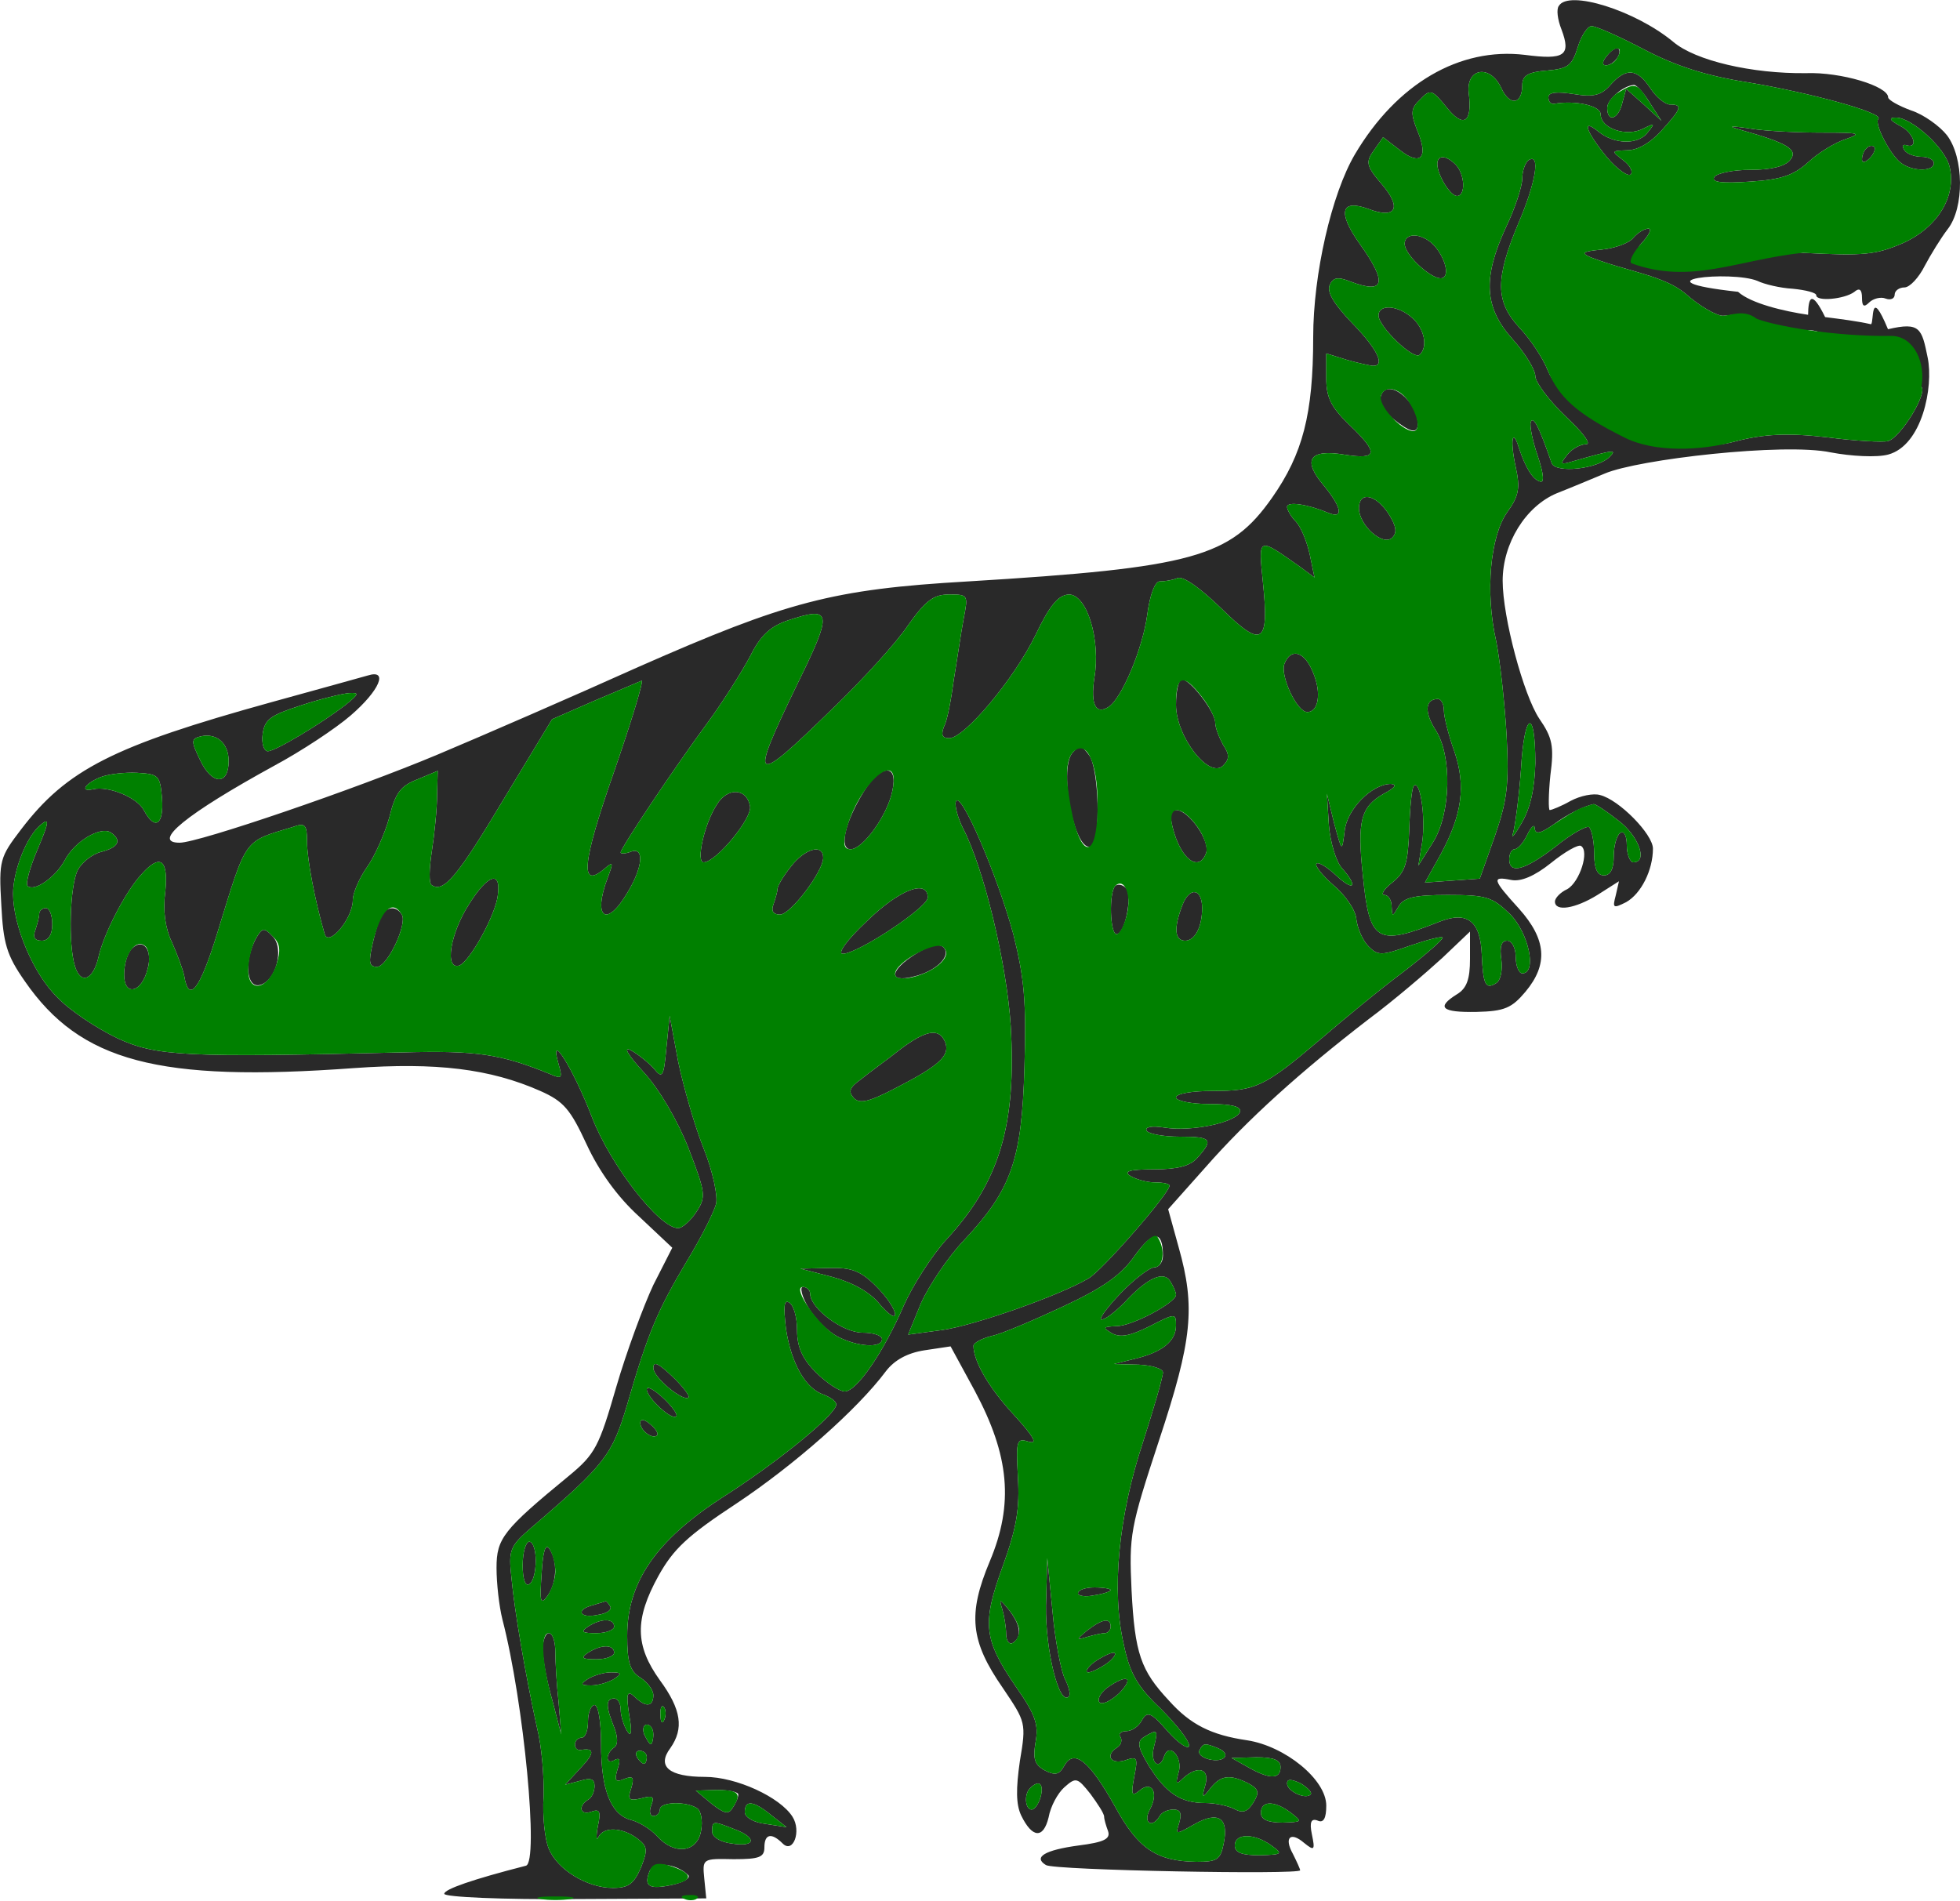 <?xml version="1.0" encoding="UTF-8" standalone="no"?>
<!--?xml version="1.0" standalone="no"?-->

<svg
   xmlns:dc="http://purl.org/dc/elements/1.1/"
   xmlns:cc="http://creativecommons.org/ns#"
   xmlns:rdf="http://www.w3.org/1999/02/22-rdf-syntax-ns#"
   xmlns:svg="http://www.w3.org/2000/svg"
   xmlns="http://www.w3.org/2000/svg"
   xmlns:sodipodi="http://sodipodi.sourceforge.net/DTD/sodipodi-0.dtd"
   xmlns:inkscape="http://www.inkscape.org/namespaces/inkscape"
   version="1.0"
   width="300pt"
   height="291pt"
   viewBox="0 0 300 291"
   preserveAspectRatio="xMidYMid meet"
   id="svg2"
   inkscape:version="0.91 r13725"
   sodipodi:docname="dinosaur-clipart-horror-bite.svg">
  <defs
     id="defs84" />
  <sodipodi:namedview
     pagecolor="#ffffff"
     bordercolor="#666666"
     borderopacity="1"
     objecttolerance="10"
     gridtolerance="10"
     guidetolerance="10"
     inkscape:pageopacity="0"
     inkscape:pageshadow="2"
     inkscape:window-width="1114"
     inkscape:window-height="770"
     id="namedview82"
     showgrid="false"
     inkscape:zoom="5.190378"
     inkscape:cx="331.21161"
     inkscape:cy="295.39135"
     inkscape:window-x="0"
     inkscape:window-y="25"
     inkscape:window-maximized="0"
     inkscape:current-layer="svg2" />
  <path
     style="fill:#292929;stroke:none"
     inkscape:connector-curvature="0"
     d="m 238.6,0.9 c -0.4,0.5 -0.2,2.1 0.4,3.6 1.5,4 0.5,4.7 -5.6,3.9 -10,-1.2 -19.6,4.4 -26,15.2 -3.6,6.1 -6.4,18.4 -6.4,28 0,11.8 -1.6,17.9 -6.3,24.6 -6.4,9.1 -12,10.7 -46.5,12.8 -20.8,1.2 -27.8,3.1 -50.5,13.1 -10,4.5 -23.8,10.5 -30.7,13.4 -12.6,5.3 -36.6,13.5 -39.5,13.5 -4.4,0 1,-4.4 14.5,-11.8 4.1,-2.2 9.4,-5.7 11.7,-7.7 4.4,-3.8 5.8,-7.1 2.6,-6.1 -1,0.3 -7.6,2.1 -14.8,4.1 -24.2,6.7 -31.3,10.3 -38.3,19.5 -3.2,4.2 -3.4,4.7 -3,11.5 0.3,5.9 0.8,7.7 3.6,11.7 8.5,12.3 20.4,15.5 50.4,13.3 12.6,-0.9 20.8,0.1 28.5,3.5 3.6,1.6 4.6,2.8 7.1,8.2 1.9,4.1 4.7,8 8,11 l 5.1,4.8 -2.9,5.7 c -1.5,3.2 -4.1,10.2 -5.7,15.7 -2.6,9 -3.2,10.2 -7.2,13.5 C 77,234.2 76,235.5 76,240 c 0,2.4 0.4,5.9 0.9,7.9 3.3,12.7 5.6,37.2 3.6,37.7 -8.2,2.1 -12.5,3.6 -12.5,4.3 0,0.5 9,0.9 20,0.8 l 20.1,-0.1 -0.3,-3 c -0.3,-3.1 -0.3,-3.1 4.5,-3 3.9,0 4.7,-0.3 4.7,-1.8 0,-2.1 1.1,-2.3 2.8,-0.6 1.6,1.6 2.9,-1.9 1.5,-4.1 -1.9,-3 -8.6,-6.1 -13.4,-6.1 -5.5,0 -7.4,-1.6 -5.3,-4.4 2.1,-3 1.7,-5.9 -1.6,-10.4 -3.8,-5.3 -3.9,-9.3 -0.2,-16 2.3,-4.1 4.4,-6.1 12,-11.1 8.7,-5.8 18.4,-14.3 22.8,-20.2 1.3,-1.7 3.3,-2.8 5.9,-3.2 l 4,-0.6 3.7,6.8 c 5.3,9.9 6,17.3 2.3,26.1 -3.4,8.1 -3,12.2 2,19.4 3.5,5.2 3.6,5.3 2.6,11.2 -0.6,4.2 -0.6,6.6 0.2,8.3 1.7,3.5 3.4,3.6 4.2,0.3 0.3,-1.7 1.4,-3.7 2.4,-4.6 1.8,-1.6 2,-1.5 4,1 1.1,1.5 2.1,3 2.1,3.5 0,0.4 0.3,1.4 0.6,2.2 0.4,1.2 -0.6,1.7 -4.5,2.2 -5.2,0.7 -7,1.8 -5,3 1.2,0.8 38.9,1.5 38.9,0.8 0,-0.2 -0.5,-1.3 -1.1,-2.5 -1.4,-2.5 -0.4,-3.5 1.7,-1.7 1.6,1.3 1.7,1.1 1.2,-1.3 -0.4,-1.9 -0.1,-2.5 0.9,-2.1 0.9,0.4 1.3,-0.4 1.3,-2.3 0,-4 -6.3,-9.1 -12.1,-10 -5.5,-0.8 -8.7,-2.4 -12,-6.1 -4.3,-4.6 -5.2,-7.2 -5.7,-16.8 -0.4,-8.6 -0.2,-9.6 4.2,-23 5.1,-15.4 5.6,-20.4 3,-29.6 l -1.6,-5.8 5.7,-6.4 c 6.4,-7.3 14.6,-14.7 25,-22.7 3.9,-2.9 8.9,-7.2 11.3,-9.4 l 4.2,-4 0,4.2 c 0,3.1 -0.5,4.5 -2,5.4 -3.2,2 -2.4,2.8 3,2.7 4.3,-0.1 5.4,-0.6 7.5,-3.1 3.5,-4.2 3.2,-8 -1,-12.7 -4.1,-4.5 -4.2,-5 -1.2,-4.4 1.5,0.3 3.6,-0.6 6.1,-2.6 2.1,-1.7 4.2,-2.9 4.6,-2.6 1.3,0.8 -0.2,5.5 -2.1,6.6 -1.1,0.5 -1.9,1.4 -1.9,1.9 0,1.6 3.1,1.1 6.5,-1 l 3.3,-2.1 -0.5,2.2 c -0.5,1.9 -0.4,2 1.6,1 2.3,-1.3 4.1,-4.9 4.1,-8.2 0,-2.2 -5.2,-7.5 -8.1,-8.2 -1,-0.3 -3,0.1 -4.5,0.9 -1.4,0.8 -2.9,1.4 -3.2,1.4 -0.2,0 -0.2,-2.4 0.1,-5.3 0.6,-4.5 0.3,-5.8 -1.7,-8.7 -2.4,-3.6 -5.6,-15.5 -5.6,-21.1 0,-5.7 3.5,-11.4 8.3,-13.4 2.3,-0.9 5.6,-2.3 7.3,-3 5.1,-2.2 27.481,-4.758 34.613,-3.252 3.164,0.602 7.048,0.803 8.787,0.337 5.216,-1.398 6.966,-10.375 6.056,-14.828 -0.91,-4.454 -1.127,-5.52 -6.077,-4.361 -2.807,-6.747 -2.101,-1.081 -2.596,-0.762 -2.205,-0.494 -4.634,-0.789 -7.026,-1.095 -2.08,-4.229 -2.571,-3.032 -2.609,-0.352 -3.667,-0.538 -8.744,-1.73 -10.718,-3.518 C 249.777,42.887 265.037,41.371 269,43 c 1,0.5 3.5,1.1 5.4,1.2 2,0.2 3.6,0.6 3.6,1 0,1 4.3,0.6 5.8,-0.5 0.8,-0.7 1.2,-0.4 1.2,0.9 0,1.3 0.3,1.5 1.1,0.7 0.6,-0.6 1.8,-0.9 2.5,-0.6 0.8,0.3 1.4,0 1.4,-0.6 0,-0.6 0.7,-1.1 1.5,-1.1 0.8,0 2.2,-1.5 3.1,-3.3 0.9,-1.7 2.5,-4.3 3.5,-5.6 2.6,-3.3 2.5,-11 -0.1,-14.4 -1.1,-1.4 -3.6,-3.2 -5.5,-3.8 -1.9,-0.7 -3.5,-1.6 -3.5,-2 0,-1.7 -7.2,-3.9 -12.6,-3.7 -8.2,0.1 -16.9,-1.9 -20.3,-4.8 -5.8,-4.8 -16,-8 -17.5,-5.5 z m 13.1,6.7 c 4.8,2.5 9.4,4 15.8,5 9.6,1.6 20.9,4.7 20,5.6 -0.7,0.7 2,5.9 3.7,6.9 1.8,1.2 4.8,1.1 4.8,-0.1 0,-0.6 -0.9,-1 -1.9,-1 -1.1,0 -2.3,-0.5 -2.6,-1 -0.4,-0.6 -0.3,-0.9 0.2,-0.8 2,0.7 1.3,-1.8 -0.8,-2.9 -1.7,-0.9 -1.9,-1.3 -0.7,-1.3 2.4,0 7.5,4.6 8.2,7.5 1.1,4.5 -1.8,9.3 -7.1,11.7 -4.2,1.8 -5.9,2 -15.4,1.5 -8,-0.5 -15.695,-2.397 -18.888,-0.402 -4.512,2.865 -4.468,2.666 -5.568,1.566 C 251.044,39.564 250,38.6 251.2,37.3 c 1.2,-1.3 1.7,-2.3 1.1,-2.3 -0.6,0 -1.6,0.6 -2.3,1.4 -0.6,0.8 -2.8,1.6 -4.8,1.8 -3,0.3 -3.3,0.5 -1.7,1.2 5.7,2.2 11.183,2.759 14.53,5.589 2.044,1.833 4.616,3.318 5.66,3.349 1.14,0.005 3.384,-0.778 5.35,0.766 4.694,3.608 -0.151,2.078 7.649,1.437 3.659,-0.256 16.859,8.197 17.4,8.673 0.987,0.978 -3.192,7.792 -5.124,8.309 -0.773,0.207 -4.973,-0.013 -9.373,-0.594 -5.979,-0.676 -9.663,-0.517 -14.203,0.7 C 255.827,70.191 239.7,63.7 236.9,56.7 c -0.7,-1.8 -2.6,-4.7 -4.3,-6.5 -3.7,-4 -3.8,-7.4 -0.2,-16 2.7,-6.3 3.4,-10.8 1.6,-9.7 -0.5,0.3 -1,1.6 -1,2.8 0,1.2 -1.1,4.6 -2.5,7.5 -3.6,7.8 -3.3,12.3 1,17.1 1.9,2.1 3.5,4.7 3.5,5.7 0,0.9 2.1,3.7 4.6,6.1 2.7,2.5 4,4.3 3.2,4.3 -0.9,0 -2.2,0.7 -2.9,1.6 -1.2,1.5 -1.1,1.6 0.9,1 6.3,-1.8 6.7,-1.8 5.6,-0.7 -1.8,1.9 -8.3,2.6 -8.9,1 -1.9,-5.5 -2.8,-7.3 -3.2,-6.3 -0.2,0.6 0.3,3 1.1,5.3 0.9,2.7 1,4.1 0.3,3.8 -1.1,-0.3 -2.2,-2.1 -3.2,-5.1 -1,-3.3 -1.4,-1.2 -0.5,2.9 0.7,3.2 0.5,4.4 -1.3,6.9 -2.6,3.7 -3.4,12.2 -1.7,19.7 0.6,3 1.3,9.4 1.6,14.4 0.4,7.6 0.1,10 -1.8,15.5 l -2.3,6.5 -4.2,0.3 -4.2,0.3 2.4,-4.3 c 3.3,-6.1 3.9,-10.5 2.1,-15.8 -0.9,-2.5 -1.6,-5.3 -1.6,-6.3 0,-0.9 -0.4,-1.7 -0.9,-1.7 -2,0 -2.1,2 -0.4,4.7 2.6,3.9 2.4,12.9 -0.4,17.3 l -2.2,3.5 0.6,-3.7 c 0.5,-3.7 -0.3,-9.5 -1.3,-8.5 -0.3,0.3 -0.6,3.3 -0.7,6.7 -0.2,5.2 -0.6,6.5 -2.6,8.1 -1.3,1 -1.8,1.9 -1.2,1.9 0.6,0 1.1,0.8 1.1,1.7 0.1,1.7 0.1,1.7 1.1,0 0.8,-1.3 2.4,-1.7 7.5,-1.7 5.9,0 6.8,0.3 9.5,2.9 2.9,2.9 4.2,9.1 1.9,9.1 -0.5,0 -1,-1.1 -1,-2.5 0,-1.4 -0.6,-2.5 -1.3,-2.5 -0.9,0 -1.2,0.9 -0.9,2.9 0.2,1.6 -0.1,3.2 -0.8,3.6 -1.6,1 -2,0.3 -2.2,-4.4 -0.2,-5.1 -2.2,-6.7 -6.5,-5 -9.6,3.8 -10.7,3.1 -11.7,-7.1 -0.9,-8.4 -0.3,-10.5 3.2,-12.5 1.7,-0.9 2.1,-1.4 1.1,-1.5 -2.9,0 -6.8,3.9 -7.1,7.3 -0.4,3.2 -0.4,3.1 -1.6,-1.3 l -1.1,-4.5 0.3,4.8 c 0.2,2.6 1.1,5.6 2,6.6 2.5,2.8 1.9,3.7 -0.9,1.1 -1.4,-1.3 -2.7,-2.1 -3,-1.8 -0.3,0.3 0.9,1.8 2.6,3.3 1.8,1.5 3.4,3.8 3.5,5.2 0.2,1.5 1,3.3 1.9,4.2 1.4,1.4 2,1.4 6.2,-0.1 2.6,-0.9 4.9,-1.5 5.1,-1.3 0.2,0.2 -2.4,2.5 -5.9,5.2 -3.5,2.6 -9.2,7.3 -12.8,10.4 -8.6,7.3 -9.9,7.9 -16.5,7.9 -3.1,0 -5.6,0.4 -5.6,1 0,0.5 2.3,1 5.1,1 3.5,0 4.9,0.4 4.7,1.2 -0.6,1.6 -7.4,3.1 -11.6,2.4 -1.9,-0.3 -3,-0.1 -2.7,0.5 0.4,0.5 2.6,0.9 5.1,0.9 4.8,0 5.2,0.4 2.7,3.2 -1.1,1.3 -3.1,1.8 -6.7,1.8 -3.7,0 -4.7,0.3 -3.6,1 0.8,0.5 2.5,1 3.8,1 1.2,0 2.2,0.2 2.2,0.5 0,1.2 -10.4,13.1 -12.4,14.2 -4.6,2.7 -17.5,7.2 -22.4,7.9 l -5.2,0.7 2,-4.9 c 1.2,-2.6 4.1,-7 6.6,-9.6 7.2,-7.7 8.8,-12.2 9.2,-26.4 0.3,-10 0,-13.6 -1.7,-20.4 -2.4,-8.9 -8.1,-22.2 -8.8,-20.3 -0.2,0.6 0.3,2.5 1.1,4.1 3.2,6.1 6.7,20.8 7.3,30.2 0.9,15.2 -1.7,23.9 -9.8,32.7 -2.2,2.4 -5.1,6.9 -6.5,10 -3.2,7.4 -7.3,13.3 -9.1,13.3 -0.8,0 -2.8,-1.3 -4.4,-2.9 -2.1,-2.1 -2.9,-3.9 -2.9,-6.5 0,-1.9 -0.5,-3.8 -1.2,-4.2 -0.8,-0.5 -0.9,0.5 -0.5,4 0.8,5.3 3,9.2 5.8,10.1 1,0.4 1.9,1 1.9,1.5 0,1.5 -8.9,8.8 -17.4,14.2 -10.2,6.6 -14.6,13 -14.6,21.2 0,4 0.4,5.4 2,6.4 1.1,0.7 2,1.9 2,2.7 0,1.8 -1.2,1.9 -2.9,0.2 -1.1,-1 -1.3,-0.5 -0.8,2.8 0.5,2.7 0.3,3.5 -0.3,2.5 -0.5,-0.8 -1,-2.3 -1,-3.3 0,-0.9 -0.4,-1.7 -1,-1.7 -1.3,0 -1.3,1.2 0,4.4 0.6,1.6 0.6,2.7 0,3.1 -0.6,0.4 -1,1.1 -1,1.6 0,0.6 0.5,0.7 1.1,0.3 0.8,-0.4 0.9,0 0.4,1.5 -0.5,1.7 -0.3,2 1.1,1.4 1.3,-0.5 1.5,-0.2 1,1.5 -0.6,1.7 -0.3,1.9 1.5,1.5 1.8,-0.5 2.1,-0.3 1.6,1 -0.4,1 -0.2,1.7 0.3,1.7 0.6,0 1,-0.5 1,-1 0,-1.2 4,-1.3 5.7,-0.2 0.6,0.4 0.9,1.9 0.6,3.5 -0.6,3.3 -4.1,3.7 -6.7,0.8 -1,-1.1 -2.8,-2.2 -4,-2.5 C 93.5,277.8 92,274 92,267 c 0,-3.3 -0.4,-6 -1,-6 -0.5,0 -1,1.1 -1,2.5 0,1.4 -0.4,2.5 -1,2.5 -0.5,0 -1,0.5 -1,1 0,0.6 0.3,0.9 0.8,0.9 2.2,-0.4 2.3,0.4 0.1,2.7 l -2.4,2.6 2.3,-0.6 c 1.6,-0.5 2.2,-0.3 2.2,0.8 0,0.8 -0.4,1.8 -1,2.1 -1.6,1 -1.2,2.5 0.6,1.8 1.2,-0.4 1.4,0 0.9,2.3 -0.3,1.6 -0.2,2.3 0.1,1.6 0.8,-1.6 3.6,-1.5 5.9,0.2 1.6,1.2 1.7,1.7 0.6,4.5 -1.1,2.5 -1.9,3.1 -4.3,3.1 -3.9,0 -8.5,-2.8 -9.8,-6 -0.6,-1.4 -1,-5 -0.8,-8 0.1,-3 -0.3,-7.8 -1,-10.5 -1.7,-7.8 -3.4,-17.5 -3.9,-22.8 -0.5,-4.5 -0.3,-5 3.2,-8 11.2,-9.6 12.2,-11 14.5,-18.7 3.2,-11.1 4.7,-14.5 9.1,-21.9 2.2,-3.6 4.2,-7.6 4.5,-8.8 0.3,-1.2 -0.5,-5 -1.9,-8.5 -1.4,-3.5 -3.1,-9.5 -3.9,-13.3 l -1.3,-7 -0.5,4.9 c -0.4,4.4 -0.6,4.8 -1.9,3.2 -0.8,-0.9 -2.4,-2.2 -3.5,-2.8 -1.3,-0.7 -0.5,0.7 1.9,3.3 2.4,2.6 5.2,7.4 6.9,11.7 2.6,6.8 2.7,7.4 1.2,9.7 -0.9,1.4 -2.2,2.5 -2.8,2.5 -2.9,0 -10.4,-9.7 -13.2,-17 -2.8,-7.3 -6.7,-13.6 -5.1,-8.1 0.6,2.1 0.5,2.3 -1.1,1.6 -7.8,-3.2 -11.4,-3.7 -22.9,-3.4 -33.3,0.8 -37.6,0.6 -43.6,-2.2 -3.1,-1.5 -7.2,-4.2 -9.1,-6.2 -3.7,-3.6 -6.8,-11 -6.8,-15.9 0,-3.5 2.1,-8.9 4.3,-10.6 1.3,-1.1 1.2,-0.3 -0.5,3.7 -1.2,2.8 -1.9,5.3 -1.6,5.7 1,1 4.3,-1.3 5.7,-3.9 1.5,-2.9 5.4,-5.2 7,-4.3 1.8,1.2 1.3,2.3 -1.4,3 -1.3,0.3 -3,1.6 -3.6,2.8 -1.2,2.3 -1.5,11.4 -0.4,14.8 0.9,2.8 2.8,2 3.6,-1.6 0.8,-3.5 4.1,-9.9 6.5,-12.5 2.9,-3.3 4.2,-2.4 3.7,2.6 -0.4,2.9 0,5.6 1,7.7 0.8,1.8 1.7,4.2 1.9,5.2 0.7,4.3 2.4,2.1 5.1,-6.7 4.5,-14.6 3.9,-13.8 11.5,-16.1 1.9,-0.7 2.2,-0.4 2.2,2.3 0,2.6 1.2,9 2.7,14.1 0.6,2 4.3,-2.4 4.3,-5.2 0,-1.1 1,-3.4 2.2,-5.1 1.2,-1.7 2.7,-5.1 3.4,-7.6 0.9,-3.7 1.7,-4.8 4.3,-5.8 l 3.1,-1.3 -0.1,3.7 c 0,2.1 -0.4,6 -0.8,8.6 -0.4,2.6 -0.5,5 0,5.2 1.8,1.2 3.9,-1.3 10.9,-13 l 7.5,-12.4 6.4,-2.8 c 3.6,-1.5 6.8,-2.9 7.3,-3.1 0.4,-0.2 -1.5,6.1 -4.2,13.9 -4.9,14 -5.3,18.1 -1.5,14.9 1.4,-1.2 1.4,-1 0.5,1.4 -2.3,6.1 -0.2,7.7 3,2.3 2.4,-3.9 2.7,-7.2 0.5,-6.3 -0.8,0.3 -1.5,0.3 -1.5,0.1 0,-0.7 8.3,-13.1 13.4,-20 2.4,-3.3 5.3,-7.9 6.5,-10.2 1.5,-3 3,-4.4 5.6,-5.3 6.9,-2.3 7,-1.4 1.5,9.8 -7.4,15.3 -6.9,15.7 5.2,3.9 4.7,-4.5 10,-10.3 11.8,-13 2.7,-3.8 3.9,-4.7 6.3,-4.7 2.9,0 2.9,0.1 2.2,3.7 -0.4,2.1 -1,6.3 -1.5,9.3 -0.4,3 -1,6.3 -1.5,7.2 -0.5,1.3 -0.3,1.8 0.8,1.8 2.3,0 9.9,-9 13.2,-15.8 2.2,-4.6 3.5,-6.1 5.1,-6.2 2.8,0 4.9,7 3.9,12.8 -0.6,4 0.2,5.7 2.2,4.4 2,-1.3 5.2,-8.9 5.9,-14.1 0.4,-3.1 1.2,-5.1 1.9,-5.1 0.8,0 2,-0.2 2.7,-0.5 0.9,-0.4 3.6,1.6 6.7,4.6 6.3,6.2 7.4,5.6 6.4,-4 -0.7,-7 -0.8,-6.9 5.6,-2.4 l 2.3,1.7 -0.7,-3.4 c -0.4,-1.9 -1.3,-4.2 -2.1,-5.1 -0.8,-0.8 -1.4,-1.9 -1.4,-2.3 0,-0.9 3.2,-0.4 6.3,0.9 2.4,1 2.1,-0.8 -0.7,-4.2 -3.3,-3.9 -2.2,-5.6 3.2,-4.7 5.1,0.8 5.3,-0.2 0.7,-4.6 -2.8,-2.7 -3.5,-4.2 -3.5,-7.1 l 0,-3.8 3.2,1 c 1.8,0.5 3.6,0.9 4,0.9 1.9,0 0.5,-2.7 -3.2,-6.5 -2.7,-2.8 -3.9,-4.7 -3.5,-5.8 0.5,-1.2 1.2,-1.4 3.2,-0.6 5.3,2 5.7,0.2 1.4,-5.8 -3.4,-4.8 -2.9,-6.9 1.4,-5.3 4.2,1.6 5.1,-0.2 2,-3.8 -2.4,-2.8 -2.5,-3.4 -1.2,-5.2 l 1.4,-2 2.6,2 c 3.2,2.5 4.4,1.1 2.6,-3.1 -1,-2.6 -1,-3.3 0.5,-4.7 1.5,-1.6 1.8,-1.5 4,1.2 2.6,3.3 4,2.4 3.4,-2.2 -0.4,-3.8 3.3,-4.4 5,-0.7 1.3,2.8 3.2,2.5 3.2,-0.5 0,-1.4 0.9,-2 3.8,-2.2 3.2,-0.3 3.8,-0.7 4.7,-3.6 C 242,5.5 243,4 243.6,4 c 0.7,0 4.3,1.6 8.1,3.6 z M 52.9,107.9 c -3.9,3 -10.8,7.1 -11.9,7.1 -0.6,0 -1,-1.2 -0.8,-2.6 0.3,-2.3 1.2,-2.9 5.8,-4.4 3,-1 6.3,-1.8 7.4,-1.9 1.6,-0.1 1.6,0.1 -0.5,1.8 z m 182.1,8.9 c -0.1,3.8 -0.7,6.8 -2.1,9.2 -1.1,1.9 -1.7,2.6 -1.3,1.5 0.3,-1.1 0.9,-5.5 1.2,-9.7 0.5,-8.9 2.2,-9.6 2.2,-1 z M 35,116.5 c 0,3.7 -2.5,3.7 -4.3,0 -1.5,-3.1 -1.5,-3.4 0.1,-3.8 2.4,-0.5 4.2,1.1 4.2,3.8 z m -10.2,5.7 c 0.3,4.1 -1.1,5 -2.8,1.8 -1,-1.9 -5.3,-3.7 -7.7,-3.2 -2.1,0.5 -1.4,-0.8 1,-1.8 1.2,-0.5 3.8,-0.8 5.7,-0.7 3.3,0.2 3.5,0.4 3.8,3.9 z m 222.9,3.4 c 3.1,2.3 4.6,6.4 2.3,6.4 -0.5,0 -1,-1.2 -1,-2.6 0,-1.4 -0.4,-2.3 -1,-1.9 -0.5,0.3 -1,1.9 -1,3.6 0,1.9 -0.5,2.9 -1.5,2.9 -1,0 -1.5,-1 -1.5,-3.4 0,-1.9 -0.4,-3.7 -0.8,-4 -0.4,-0.2 -2.8,1.1 -5.1,3 -4.7,3.6 -7.1,4.3 -7.1,1.9 0,-0.8 0.4,-1.5 0.8,-1.5 0.5,0 1.4,-1 2,-2.3 0.6,-1.2 1.1,-1.6 1.1,-0.9 0.1,1 0.9,0.8 2.9,-0.6 2.3,-1.7 4.7,-2.8 6.1,-3.1 0.2,-0.1 1.9,1 3.8,2.5 z M 178,192.2 c 0,1 -0.6,1.8 -1.3,1.8 -0.7,0 -3.1,1.8 -5.2,4 -2.1,2.2 -3.4,4 -2.9,4 0.6,0 2.1,-1.2 3.5,-2.6 3.5,-3.8 6,-4.9 7,-3.3 0.5,0.8 0.9,1.7 0.9,2.1 0,1.2 -6.7,4.8 -9.1,4.8 -2.1,0.1 -2.2,0.2 -0.7,1.1 1.3,0.7 2.8,0.4 5.8,-1.1 3.9,-2 4,-2 4,-0.1 0,2.4 -2.1,4.1 -6.3,5.1 l -3.2,0.8 3.8,0.1 c 2,0.1 3.7,0.6 3.7,1.2 0,0.7 -1.4,5.5 -3.1,10.8 -3.7,11.2 -4.8,22.6 -2.9,30.8 0.9,4.4 2.1,6.5 5.6,9.8 2.4,2.4 4.4,4.9 4.4,5.7 0,0.7 -1.5,-0.2 -3.2,-2.1 -2.6,-3 -3.2,-3.2 -4,-1.8 -0.5,1 -1.6,1.7 -2.4,1.7 -0.8,0 -1.3,0.4 -0.9,0.9 0.3,0.5 0.1,1.2 -0.5,1.6 -1.9,1.2 -1,2.6 1.1,2 2,-0.7 2.1,-0.5 1.5,2.5 -0.5,2.7 -0.4,3.1 0.8,2.1 1.9,-1.6 3,0.3 1.6,2.9 -1.1,2 0.3,3 1.5,1 0.3,-0.6 1.3,-1 2.1,-1 1.1,0 1.3,0.6 0.9,2 -0.6,1.9 -0.6,1.9 2.4,0.2 3.6,-2 5.2,-0.9 4.4,3 -0.5,2.5 -1,2.8 -4.2,2.8 -6.1,-0.1 -8.9,-2 -12.4,-8.4 -3.9,-7 -6.3,-9 -7.8,-6.3 -0.8,1.4 -1.4,1.5 -3,0.7 -1.6,-0.9 -1.8,-1.8 -1.4,-4.3 0.5,-2.7 0,-4.2 -3,-8.5 -5,-7.3 -5.2,-9.7 -2,-18.5 2.1,-5.8 2.6,-8.8 2.3,-13.6 -0.3,-5.7 -0.2,-6 1.7,-5.4 1.4,0.4 0.7,-0.8 -2.3,-4.1 -3.8,-4.1 -6.2,-8.2 -6.2,-10.6 0,-0.4 1.2,-1.1 2.8,-1.5 1.5,-0.3 6.4,-2.4 10.9,-4.5 6.2,-2.9 8.9,-4.8 11,-7.8 2.8,-3.9 4.3,-3.9 4.3,0 z m -76.3,71 c -0.3,0.8 -0.6,0.5 -0.6,-0.6 -0.1,-1.1 0.2,-1.7 0.5,-1.3 0.3,0.3 0.4,1.2 0.1,1.9 z m -1.7,2.3 c 0,0.8 -0.2,1.5 -0.4,1.5 -0.2,0 -0.6,-0.7 -1,-1.5 -0.3,-0.8 -0.1,-1.5 0.4,-1.5 0.6,0 1,0.7 1,1.5 z m 76.6,2 c -0.6,2.4 0.9,3.6 1.6,1.3 0.8,-2.2 2.9,0.3 2.2,2.5 -0.5,1.8 -0.4,2 0.7,0.9 2.2,-2 4.1,-1.5 3.4,1 -0.6,2.1 -0.5,2.2 0.8,0.5 1.6,-2 3,-2.1 5.8,-0.7 1.6,0.9 1.7,1.4 0.7,3 -0.9,1.4 -1.6,1.6 -2.9,0.9 -1,-0.5 -3,-0.9 -4.4,-0.9 -3.8,0 -6,-1.5 -8.6,-5.6 -1.8,-3 -1.9,-3.8 -0.8,-4.5 2.1,-1.3 2.2,-1.1 1.5,1.6 z m 9.8,0.1 c 2.2,0.9 1,2.3 -1.4,1.7 -1.1,-0.3 -1.7,-0.9 -1.4,-1.4 0.6,-1.1 0.8,-1.1 2.8,-0.3 z M 99,269 c 0,0.5 -0.2,1 -0.4,1 -0.3,0 -0.8,-0.5 -1.1,-1 -0.3,-0.6 -0.1,-1 0.4,-1 0.6,0 1.1,0.4 1.1,1 z m 97,1.5 c 0,1.9 -1.7,1.9 -5,0 l -2.5,-1.4 3.8,-0.1 c 2.6,0 3.7,0.4 3.7,1.5 z m 4.6,4.2 c -0.8,0.8 -3.6,-0.5 -3.6,-1.7 0,-0.7 0.6,-0.7 2.1,0 1.1,0.7 1.8,1.4 1.5,1.7 z m -41.3,0.3 c -0.3,1.1 -0.9,2 -1.4,2 -1,0 -1.2,-2.4 -0.2,-3.3 1.3,-1.3 2.1,-0.7 1.6,1.3 z M 113,274.7 c 0,0.5 -0.4,1.4 -0.9,2.1 -0.6,1 -1.3,0.8 -3.2,-0.7 l -2.4,-2 3.3,-0.1 c 1.7,0 3.2,0.3 3.2,0.7 z m 5.1,3.2 2.3,1.8 -3.2,-0.5 c -1.8,-0.2 -3.2,-1 -3.2,-1.8 0,-1.9 1.3,-1.8 4.1,0.5 z m 79.5,-0.4 c 1.8,1.4 1.7,1.4 -1.3,1.5 -2.3,0 -3.3,-0.5 -3.3,-1.5 0,-1.9 2.1,-1.9 4.6,0 z m -85.2,2.5 c 3.5,1.3 3.3,2.8 -0.4,2.2 -1.7,-0.2 -3,-1 -3,-1.8 0,-1.7 0.1,-1.7 3.4,-0.4 z m 82.2,2.5 c 1.8,1.3 1.7,1.4 -1.8,1.5 -2.7,0 -3.8,-0.4 -3.8,-1.5 0,-1.9 3,-1.9 5.6,0 z m -89.3,4.5 c 0.5,0.4 -0.5,1.1 -2.3,1.5 -3.6,0.8 -4.5,0.3 -3.6,-2 0.6,-1.6 4,-1.3 5.9,0.5 z"
     id="node1"
     class="node"
     sodipodi:nodetypes="ccccsccccscccccccccccccccsccsccccsscscccccccccccccccscccsccccsccccccccccsccccscccsccccsccsccscccszcccccccscsscssccccscccccscsscccscccccsscsccccccscsccccsccscsccccccccccccccccccssccccsccsccscsssccccccccccccssccscsccssscccscscssccccccccccccssscccscscscccsscssccccccssccccsssssccccsccccccsccccsccsscccccsccsscccccscccccccccccccccscssccccsccccccccccsccccccscccscccscscccccccsccccsccsccccccccccccccsccsccscccccccccsccscccscccsscsssccsscccccsssscsscccscccscccsccscccccccscccccccccccccscccsccccsscsscccccccccscccccccsscssscccssscscsccsccccscccscccscccscccsccscc" />
  <path
     style="fill:#292929;stroke:none"
     inkscape:connector-curvature="0"
     d="m 246,8.5 c -0.8,0.9 -0.8,1.5 -0.2,1.5 1.2,0 2.6,-1.9 1.9,-2.6 -0.2,-0.2 -1,0.2 -1.7,1.1 z"
     id="node2"
     class="node" />
  <path
     style="fill:#292929;stroke:none"
     inkscape:connector-curvature="0"
     d="m 246.5,13 c -1.4,1.6 -2.6,1.9 -5.6,1.4 -2.6,-0.4 -3.9,-0.3 -3.9,0.5 0,0.6 0.3,1 0.8,1 3.4,-0.6 7.2,0.3 7.2,1.6 0,2.2 4,3.5 6.5,2.2 1.8,-0.9 1.9,-0.9 0.6,0.7 -1.5,1.8 -5.1,1.7 -7.5,-0.3 -2.6,-2.1 -1.8,0.1 1.3,3.9 1.6,1.9 3.3,3.1 3.7,2.7 0.4,-0.4 -0.1,-1.4 -1.2,-2.2 -1.8,-1.4 -1.8,-1.4 0.7,-1.5 1.6,0 3.6,-1.2 5.2,-3 3.1,-3.4 3.3,-4 1.3,-4 -0.7,0 -2.1,-1.1 -3,-2.5 -2,-3 -3.7,-3.2 -6.1,-0.5 z m 6,2.7 1.8,2.8 -2.7,-2.5 -2.7,-2.4 -0.6,2.2 c -0.6,2.5 -2.3,3 -2.3,0.7 0,-1.3 2.5,-3.4 4.1,-3.5 0.4,0 1.5,1.2 2.4,2.7 z"
     id="node3"
     class="node" />
  <path
     style="fill:#292929;stroke:none"
     inkscape:connector-curvature="0"
     d="m 266.5,19.9 c 7.1,2 8.8,3 7.5,4.6 -0.8,1 -3,1.5 -6.1,1.5 -2.6,0 -5.1,0.5 -5.5,1.1 -0.5,0.8 1.1,1 5.5,0.7 4.8,-0.3 6.7,-1 8.9,-3 1.5,-1.4 4.1,-3 5.7,-3.5 2.6,-0.9 2.1,-1 -3.5,-1 -3.6,0 -8.5,-0.2 -11,-0.6 -3.3,-0.5 -3.7,-0.4 -1.5,0.2 z"
     id="node4"
     class="node" />
  <path
     style="fill:#292929;stroke:none"
     inkscape:connector-curvature="0"
     d="m 285.7,22.7 c -0.4,0.3 -0.7,1.1 -0.7,1.7 0,0.6 0.5,0.5 1.2,-0.2 0.6,-0.6 0.9,-1.4 0.7,-1.7 -0.3,-0.3 -0.9,-0.2 -1.2,0.2 z"
     id="node5"
     class="node" />
  <path
     style="fill:#292929;stroke:none"
     inkscape:connector-curvature="0"
     d="m 220,25.1 c 0,1.7 2,4.9 3,4.9 1.4,0 1.2,-3.4 -0.2,-4.8 -1.5,-1.5 -2.8,-1.5 -2.8,-0.1 z"
     id="node6"
     class="node" />
  <path
     style="fill:#292929;stroke:none"
     inkscape:connector-curvature="0"
     d="m 215,37.3 c 0,1.9 4.7,6 5.9,5.2 1.2,-0.7 -0.3,-4.4 -2.3,-5.7 -1.8,-1.2 -3.6,-0.9 -3.6,0.5 z"
     id="node7"
     class="node" />
  <path
     style="fill:#292929;stroke:none"
     inkscape:connector-curvature="0"
     d="m 211,48.3 c 0,1.7 5.4,6.9 6.3,6 1.3,-1.2 0.7,-4 -1.1,-5.6 -2.2,-2 -5.2,-2.2 -5.2,-0.4 z"
     id="node8"
     class="node" />
  <path
     style="fill:#292929;stroke:none"
     inkscape:connector-curvature="0"
     d="m 211.4,60.5 c -0.4,0.9 0.4,2.3 1.7,3.5 2.7,2.2 3.9,2.5 3.9,0.9 0,-3.5 -4.6,-7.1 -5.6,-4.4 z"
     id="node9"
     class="node" />
  <path
     style="fill:#292929;stroke:none"
     inkscape:connector-curvature="0"
     d="m 208,77.8 c 0,2.6 3.7,5.9 5.1,4.5 0.8,-0.8 0.6,-1.8 -0.6,-3.7 -2,-3 -4.5,-3.4 -4.5,-0.8 z"
     id="node10"
     class="node" />
  <path
     style="fill:#292929;stroke:none"
     inkscape:connector-curvature="0"
     d="m 196.6,101.6 c -0.7,1.8 1.9,7.4 3.5,7.4 1.7,0 2.2,-2.9 0.9,-6 -1.3,-3.3 -3.4,-3.9 -4.4,-1.4 z"
     id="node11"
     class="node" />
  <path
     style="fill:#292929;stroke:none"
     inkscape:connector-curvature="0"
     d="m 180,107.9 c 0,4.9 5.1,11.4 7.2,9.3 1,-1 1,-1.7 0,-3.2 -0.6,-1.1 -1.2,-2.6 -1.2,-3.4 0,-1.6 -3.8,-6.6 -5.1,-6.6 -0.5,0 -0.9,1.8 -0.9,3.9 z"
     id="node12"
     class="node" />
  <path
     style="fill:#292929;stroke:none"
     inkscape:connector-curvature="0"
     d="m 164.1,115.3 c -2.1,2.7 0.5,15.7 3,14.2 1.4,-0.9 1.1,-11.9 -0.4,-13.9 -1.2,-1.6 -1.4,-1.6 -2.6,-0.3 z"
     id="node13"
     class="node" />
  <path
     style="fill:#292929;stroke:none"
     inkscape:connector-curvature="0"
     d="m 132.2,121.2 c -2.9,4.7 -3.8,8.8 -2,8.8 1.9,0 5.7,-5.3 6.4,-9 0.9,-4.2 -1.8,-4 -4.4,0.2 z"
     id="node14"
     class="node" />
  <path
     style="fill:#292929;stroke:none"
     inkscape:connector-curvature="0"
     d="m 109.7,123.2 c -1.9,2.9 -3.2,8.8 -2,8.8 1.9,0 7.5,-6.8 7.1,-8.6 -0.5,-2.8 -3.5,-2.9 -5.1,-0.2 z"
     id="node15"
     class="node" />
  <path
     style="fill:#292929;stroke:none"
     inkscape:connector-curvature="0"
     d="m 179.5,126.7 c 1.2,4.8 4,6.9 5.1,3.9 0.7,-1.8 -2.6,-6.5 -4.5,-6.6 -0.9,0 -1.1,0.8 -0.6,2.7 z"
     id="node16"
     class="node" />
  <path
     style="fill:#292929;stroke:none"
     inkscape:connector-curvature="0"
     d="m 121.1,132.6 c -1.2,1.5 -2.1,3 -2.1,3.5 0,0.4 -0.3,1.4 -0.6,2.3 -0.4,1 -0.1,1.6 1,1.6 1.6,0 6.6,-6.6 6.6,-8.7 0,-2.2 -2.8,-1.4 -4.9,1.3 z"
     id="node17"
     class="node" />
  <path
     style="fill:#292929;stroke:none"
     inkscape:connector-curvature="0"
     d="m 71.8,138.4 c -2.9,4.5 -3.8,10.1 -1.5,9.4 1.6,-0.6 5.6,-7.8 5.9,-10.8 0.5,-3.8 -1.5,-3.2 -4.4,1.4 z"
     id="node18"
     class="node" />
  <path
     style="fill:#292929;stroke:none"
     inkscape:connector-curvature="0"
     d="m 170.7,135.6 c -1,1.1 -0.8,7.4 0.2,7.4 1.3,0 2.5,-6 1.4,-7.1 -0.5,-0.5 -1.2,-0.6 -1.6,-0.3 z"
     id="node19"
     class="node" />
  <path
     style="fill:#292929;stroke:none"
     inkscape:connector-curvature="0"
     d="m 132.7,141 c -3,2.8 -4.6,5 -3.7,5 2.3,0 13,-7.1 13,-8.6 0,-2.9 -4.4,-1.2 -9.3,3.6 z"
     id="node20"
     class="node" />
  <path
     style="fill:#292929;stroke:none"
     inkscape:connector-curvature="0"
     d="m 181,138.5 c -1.4,3.6 -1.2,5.5 0.4,5.5 1.5,0 2.6,-2.1 2.6,-5 0,-3 -1.9,-3.3 -3,-0.5 z"
     id="node21"
     class="node" />
  <path
     style="fill:#292929;stroke:none"
     inkscape:connector-curvature="0"
     d="m 6,139.9 c 0,0.5 -0.3,1.6 -0.6,2.5 -0.4,1.1 -0.1,1.6 1,1.6 1,0 1.6,-0.9 1.6,-2.5 0,-1.4 -0.4,-2.5 -1,-2.5 -0.5,0 -1,0.4 -1,0.9 z"
     id="node22"
     class="node" />
  <path
     style="fill:#292929;stroke:none"
     inkscape:connector-curvature="0"
     d="m 58.4,140.1 c -0.4,0.6 -1,2.7 -1.4,4.5 -0.6,2.7 -0.5,3.4 0.7,3.4 1.6,0 4.7,-6.6 3.8,-8 -0.8,-1.3 -2.2,-1.3 -3.1,0.1 z"
     id="node23"
     class="node" />
  <path
     style="fill:#292929;stroke:none"
     inkscape:connector-curvature="0"
     d="m 39.1,143.8 c -1.7,3.3 -1.4,7.4 0.6,7 2.5,-0.5 3.9,-5.6 2,-7.5 -1.3,-1.4 -1.6,-1.3 -2.6,0.5 z"
     id="node24"
     class="node" />
  <path
     style="fill:#292929;stroke:none"
     inkscape:connector-curvature="0"
     d="m 20.2,145.2 c -0.7,0.7 -1.2,2.4 -1.2,4 0,3.4 2.7,2.8 3.6,-0.9 0.8,-2.9 -0.7,-4.8 -2.4,-3.1 z"
     id="node25"
     class="node" />
  <path
     style="fill:#292929;stroke:none"
     inkscape:connector-curvature="0"
     d="m 140.2,146 c -4,2.5 -4.3,4.5 -0.4,3.5 3.5,-0.8 5.9,-3.2 4.6,-4.5 -0.6,-0.6 -2.1,-0.3 -4.2,1 z"
     id="node26"
     class="node" />
  <path
     style="fill:#292929;stroke:none"
     inkscape:connector-curvature="0"
     d="m 137.7,160.7 c -2,1.6 -4.7,3.5 -5.9,4.5 -1.8,1.3 -2,1.9 -1.1,2.9 0.9,0.9 2.3,0.6 6.5,-1.6 6.6,-3.4 8.2,-4.9 7.5,-6.9 -0.9,-2.3 -2.9,-2 -7,1.1 z"
     id="node27"
     class="node" />
  <path
     style="fill:#292929;stroke:none"
     inkscape:connector-curvature="0"
     d="m 127.5,195.5 c 3.2,0.9 5.8,2.4 7.2,4.2 1.3,1.5 2.3,2.2 2.3,1.5 0,-0.8 -1.3,-2.7 -2.9,-4.3 -2.4,-2.4 -3.8,-2.9 -7.3,-2.8 l -4.3,0.1 5,1.3 z"
     id="node28"
     class="node" />
  <path
     style="fill:#292929;stroke:none"
     inkscape:connector-curvature="0"
     d="m 123.7,200.1 c 1,1.7 3,3.7 4.5,4.5 3.1,1.6 6.8,1.8 6.8,0.4 0,-0.6 -1.4,-1 -3,-1 -3,0 -8,-3.7 -8,-6 0,-0.5 -0.5,-1 -1.1,-1 -0.5,0 -0.2,1.4 0.8,3.1 z"
     id="node29"
     class="node" />
  <path
     style="fill:#292929;stroke:none"
     inkscape:connector-curvature="0"
     d="m 100,209.4 c 0,1.5 4.7,5.3 5.4,4.5 0.2,-0.2 -0.9,-1.7 -2.5,-3.2 -2.1,-2 -2.9,-2.4 -2.9,-1.3 z"
     id="node30"
     class="node" />
  <path
     style="fill:#292929;stroke:none"
     inkscape:connector-curvature="0"
     d="m 99,212.7 c 0,1.2 3.8,4.8 4.5,4.1 0.3,-0.2 -0.6,-1.5 -2,-2.8 -1.4,-1.3 -2.5,-1.9 -2.5,-1.3 z"
     id="node31"
     class="node" />
  <path
     style="fill:#292929;stroke:none"
     inkscape:connector-curvature="0"
     d="m 98,217.8 c 0,1.2 1.9,2.6 2.6,1.9 0.2,-0.2 -0.2,-1 -1.1,-1.7 -0.9,-0.8 -1.5,-0.8 -1.5,-0.2 z"
     id="node32"
     class="node" />
  <path
     style="fill:#292929;stroke:none"
     inkscape:connector-curvature="0"
     d="m 80,239.6 c 0,2.1 0.4,3.3 1,2.9 0.6,-0.3 1,-1.9 1,-3.6 0,-1.6 -0.4,-2.9 -1,-2.9 -0.5,0 -1,1.6 -1,3.6 z"
     id="node33"
     class="node" />
  <path
     style="fill:#292929;stroke:none"
     inkscape:connector-curvature="0"
     d="m 82.9,240.9 c -0.3,4.3 -0.2,4.9 0.9,3.4 1.4,-2 1.6,-5.2 0.3,-7.2 -0.6,-0.9 -1,0.3 -1.2,3.8 z"
     id="node34"
     class="node" />
  <path
     style="fill:#292929;stroke:none"
     inkscape:connector-curvature="0"
     d="m 90.8,245.7 c -2.8,0.7 -2.1,2.1 0.7,1.5 1.4,-0.2 2.2,-0.8 1.9,-1.3 -0.3,-0.5 -0.6,-0.8 -0.7,-0.8 -0.1,0.1 -1,0.3 -1.9,0.6 z"
     id="node35"
     class="node" />
  <path
     style="fill:#292929;stroke:none"
     inkscape:connector-curvature="0"
     d="m 90,249 c -1.2,0.8 -0.9,1 1.3,1 1.5,0 2.7,-0.5 2.7,-1 0,-1.3 -2,-1.3 -4,0 z"
     id="node36"
     class="node" />
  <path
     style="fill:#292929;stroke:none"
     inkscape:connector-curvature="0"
     d="m 83.1,252.7 c 0,1.6 0.7,5 1.5,7.8 l 1.3,5 -0.4,-4.9 c -0.3,-2.7 -0.5,-6.2 -0.5,-7.7 0,-1.6 -0.4,-2.9 -1,-2.9 -0.5,0 -1,1.2 -0.9,2.7 z"
     id="node37"
     class="node" />
  <path
     style="fill:#292929;stroke:none"
     inkscape:connector-curvature="0"
     d="m 90,253 c -1.2,0.8 -0.9,1 1.3,1 1.5,0 2.7,-0.5 2.7,-1 0,-1.3 -2,-1.3 -4,0 z"
     id="node38"
     class="node" />
  <path
     style="fill:#292929;stroke:none"
     inkscape:connector-curvature="0"
     d="m 90,257 c -1.2,0.8 -1.2,1 0.5,1 1.1,0 2.7,-0.5 3.5,-1 1.2,-0.8 1.2,-1 -0.5,-1 -1.1,0 -2.7,0.5 -3.5,1 z"
     id="node39"
     class="node" />
  <path
     style="fill:#292929;stroke:none"
     inkscape:connector-curvature="0"
     d="m 160.1,245.8 c -0.1,6.8 2,15.4 3.5,13.9 0.3,-0.3 0,-1.5 -0.6,-2.7 -0.6,-1.2 -1.5,-5.8 -1.9,-10.3 l -0.8,-8.2 -0.2,7.3 z"
     id="node40"
     class="node" />
  <path
     style="fill:#292929;stroke:none"
     inkscape:connector-curvature="0"
     d="m 165,243.9 c 0,0.4 1.1,0.6 2.5,0.3 1.4,-0.2 2.5,-0.6 2.5,-0.8 0,-0.2 -1.1,-0.4 -2.5,-0.4 -1.4,0 -2.5,0.4 -2.5,0.9 z"
     id="node41"
     class="node" />
  <path
     style="fill:#292929;stroke:none"
     inkscape:connector-curvature="0"
     d="m 153.4,246.3 c 0.3,1 0.6,2.8 0.6,3.8 0,1.1 0.5,1.7 1,1.4 1.5,-0.9 1.2,-2.8 -0.6,-5.1 -1.4,-1.7 -1.5,-1.7 -1,-0.1 z"
     id="node42"
     class="node" />
  <path
     style="fill:#292929;stroke:none"
     inkscape:connector-curvature="0"
     d="m 166.4,249.6 c -1.7,1.4 -1.7,1.5 -0.1,1 1,-0.3 2.3,-0.6 2.8,-0.6 0.5,0 0.9,-0.5 0.9,-1 0,-1.4 -1.3,-1.2 -3.6,0.6 z"
     id="node43"
     class="node" />
  <path
     style="fill:#292929;stroke:none"
     inkscape:connector-curvature="0"
     d="m 167.4,254.5 c -1,0.8 -1.4,1.5 -0.8,1.5 0.5,0 1.9,-0.7 3,-1.5 1,-0.8 1.4,-1.5 0.8,-1.5 -0.5,0 -1.9,0.7 -3,1.5 z"
     id="node44"
     class="node" />
  <path
     style="fill:#292929;stroke:none"
     inkscape:connector-curvature="0"
     d="m 169.4,258.4 c -1,0.8 -1.5,1.8 -1.1,2.2 0.4,0.4 1.7,-0.2 3,-1.4 2.4,-2.5 1.2,-3 -1.9,-0.8 z"
     id="node45"
     class="node" />
  <path
     sodipodi:nodetypes="ccsccccccccccccccsccsccccscccccccscscccscccsccccccsccccccccccsccccsscscccccccccccccccscccccssccscccccssccsccccsccccccsccccsssssccccssccccccsscsscccscscscccsssccccccccccccsscscscccsssccscsccssccccccccccccssscsccsccsccccssccccccccccccccccccscsccscccccscsccccccscssccccscccsscsccsccscccscccsccccscscccsccccscccsssccsssssccscccsccccccssccscccscsscsccscscccsccsccssscscscccccsccsscssscssscssscscccsccccsscssssccccccssccccsssscsscscccsscsscsscsssscccsscccssscsscccsssscscscsc"
     inkscape:connector-curvature="0"
     style="fill:#008000;stroke:none"
     d="m 241.5,7.2 c -0.9,2.9 -1.5,3.3 -4.7,3.6 -2.9,0.2 -3.8,0.8 -3.8,2.2 0,3 -1.9,3.3 -3.2,0.5 -1.7,-3.7 -5.4,-3.1 -5,0.7 0.6,4.6 -0.8,5.5 -3.4,2.2 -2.2,-2.7 -2.5,-2.8 -4,-1.2 -1.5,1.4 -1.5,2.1 -0.5,4.7 1.8,4.2 0.6,5.6 -2.6,3.1 l -2.6,-2 -1.4,2 c -1.3,1.8 -1.2,2.4 1.2,5.2 3.1,3.6 2.2,5.4 -2,3.8 -4.3,-1.6 -4.8,0.5 -1.4,5.3 4.3,6 3.9,7.8 -1.4,5.8 -2,-0.8 -2.7,-0.6 -3.2,0.6 -0.4,1.1 0.8,3 3.5,5.8 3.7,3.8 5.1,6.5 3.2,6.5 -0.4,0 -2.2,-0.4 -4,-0.9 l -3.2,-1 0,3.8 c 0,2.9 0.7,4.4 3.5,7.1 4.6,4.4 4.4,5.4 -0.7,4.6 -5.4,-0.9 -6.5,0.8 -3.2,4.7 2.8,3.4 3.1,5.2 0.7,4.2 -3.1,-1.3 -6.3,-1.8 -6.3,-0.9 0,0.4 0.6,1.5 1.4,2.3 0.8,0.9 1.7,3.2 2.1,5.1 l 0.7,3.4 -2.3,-1.7 c -6.4,-4.5 -6.3,-4.6 -5.6,2.4 1,9.6 -0.1,10.2 -6.4,4 -3.1,-3 -5.8,-5 -6.7,-4.6 -0.7,0.3 -1.9,0.5 -2.7,0.5 -0.7,0 -1.5,2 -1.9,5.1 -0.7,5.2 -3.9,12.8 -5.9,14.1 -2,1.3 -2.8,-0.4 -2.2,-4.4 1,-5.8 -1.1,-12.8 -3.9,-12.8 -1.6,0.1 -2.9,1.6 -5.1,6.2 -3.3,6.8 -10.9,15.8 -13.2,15.8 -1.1,0 -1.3,-0.5 -0.8,-1.8 0.5,-0.9 1.1,-4.2 1.5,-7.2 0.5,-3 1.1,-7.2 1.5,-9.3 0.7,-3.6 0.7,-3.7 -2.2,-3.7 -2.4,0 -3.6,0.9 -6.3,4.7 -1.8,2.7 -7.1,8.5 -11.8,13 -12.1,11.8 -12.6,11.4 -5.2,-3.9 5.5,-11.2 5.4,-12.1 -1.5,-9.8 -2.6,0.9 -4.1,2.3 -5.6,5.3 -1.2,2.3 -4.1,6.9 -6.5,10.2 -5.1,6.9 -13.4,19.3 -13.4,20 0,0.2 0.7,0.2 1.5,-0.1 2.2,-0.9 1.9,2.4 -0.5,6.3 -3.2,5.4 -5.3,3.8 -3,-2.3 0.9,-2.4 0.9,-2.6 -0.5,-1.4 -3.8,3.2 -3.4,-0.9 1.5,-14.9 2.7,-7.8 4.6,-14.1 4.2,-13.9 -0.5,0.2 -3.7,1.6 -7.3,3.1 l -6.4,2.8 -7.5,12.4 c -7,11.7 -9.1,14.2 -10.9,13 -0.5,-0.2 -0.4,-2.6 0,-5.2 0.4,-2.6 0.8,-6.5 0.8,-8.6 l 0.1,-3.7 -3.1,1.3 c -2.6,1 -3.4,2.1 -4.3,5.8 -0.7,2.5 -2.2,5.9 -3.4,7.6 -1.2,1.7 -2.2,4 -2.2,5.1 0,2.8 -3.7,7.2 -4.3,5.2 -1.5,-5.1 -2.7,-11.5 -2.7,-14.1 0,-2.7 -0.3,-3 -2.2,-2.3 -7.6,2.3 -7,1.5 -11.5,16.1 -2.7,8.8 -4.4,11 -5.1,6.7 -0.2,-1 -1.1,-3.4 -1.9,-5.2 -1,-2.1 -1.4,-4.8 -1,-7.7 0.5,-5 -0.8,-5.9 -3.7,-2.6 -2.4,2.6 -5.7,9 -6.5,12.5 -0.8,3.6 -2.7,4.4 -3.6,1.6 -1.1,-3.4 -0.8,-12.5 0.4,-14.8 0.6,-1.2 2.3,-2.5 3.6,-2.8 2.7,-0.7 3.2,-1.8 1.4,-3 -1.6,-0.9 -5.5,1.4 -7,4.3 -1.4,2.6 -4.7,4.9 -5.7,3.9 -0.3,-0.4 0.4,-2.9 1.6,-5.7 1.7,-4 1.8,-4.8 0.5,-3.7 -2.2,1.7 -4.3,7.1 -4.3,10.6 0,4.9 3.1,12.3 6.8,15.9 1.9,2 6,4.7 9.1,6.2 6,2.8 10.3,3 43.6,2.2 11.5,-0.3 15.1,0.2 22.9,3.4 1.6,0.7 1.7,0.5 1.1,-1.6 -1.6,-5.5 2.3,0.8 5.1,8.1 2.8,7.3 10.3,17 13.2,17 0.6,0 1.9,-1.1 2.8,-2.5 1.5,-2.3 1.4,-2.9 -1.2,-9.7 -1.7,-4.3 -4.5,-9.1 -6.9,-11.7 -2.4,-2.6 -3.2,-4 -1.9,-3.3 1.1,0.6 2.7,1.9 3.5,2.8 1.3,1.6 1.5,1.2 1.9,-3.2 l 0.5,-4.9 1.3,7 c 0.8,3.8 2.5,9.8 3.9,13.3 1.4,3.5 2.2,7.3 1.9,8.5 -0.3,1.2 -2.3,5.2 -4.5,8.8 -4.4,7.4 -5.9,10.8 -9.1,21.9 -2.3,7.7 -3.3,9.1 -14.5,18.7 -3.5,3 -3.7,3.5 -3.2,8 0.5,5.3 2.2,15 3.9,22.8 0.7,2.7 1.1,7.5 1,10.5 -0.2,3 0.2,6.6 0.8,8 1.3,3.2 5.9,6 9.8,6 2.4,0 3.2,-0.6 4.3,-3.1 1.1,-2.8 1,-3.3 -0.6,-4.5 -2.3,-1.7 -5.1,-1.8 -5.9,-0.2 -0.3,0.7 -0.4,0 -0.1,-1.6 0.5,-2.3 0.3,-2.7 -0.9,-2.3 -1.8,0.7 -2.2,-0.8 -0.6,-1.8 0.6,-0.3 1,-1.3 1,-2.1 0,-1.1 -0.6,-1.3 -2.2,-0.8 l -2.3,0.6 2.4,-2.6 c 2.2,-2.3 2.1,-3.1 -0.1,-2.7 -0.5,0 -0.8,-0.3 -0.8,-0.9 0,-0.5 0.5,-1 1,-1 0.6,0 1,-1.1 1,-2.5 0,-1.4 0.5,-2.5 1,-2.5 0.6,0 1,2.7 1,6 0,7 1.5,10.8 4.6,11.6 1.2,0.3 3,1.4 4,2.5 2.6,2.9 6.1,2.5 6.7,-0.8 0.3,-1.6 0,-3.1 -0.6,-3.5 -1.7,-1.1 -5.7,-1 -5.7,0.2 0,0.5 -0.4,1 -1,1 -0.5,0 -0.7,-0.7 -0.3,-1.7 0.5,-1.3 0.2,-1.5 -1.6,-1 -1.8,0.4 -2.1,0.2 -1.5,-1.5 0.5,-1.7 0.3,-2 -1,-1.5 -1.4,0.6 -1.6,0.3 -1.1,-1.4 0.5,-1.5 0.4,-1.9 -0.4,-1.5 -0.6,0.4 -1.1,0.3 -1.1,-0.3 0,-0.5 0.4,-1.2 1,-1.6 0.6,-0.4 0.6,-1.5 0,-3.1 -1.3,-3.2 -1.3,-4.4 0,-4.4 0.6,0 1,0.8 1,1.7 0,1 0.5,2.5 1,3.3 0.6,1 0.8,0.2 0.3,-2.5 -0.5,-3.3 -0.3,-3.8 0.8,-2.8 1.7,1.7 2.9,1.6 2.9,-0.2 0,-0.8 -0.9,-2 -2,-2.7 -1.6,-1 -2,-2.4 -2,-6.4 0,-8.2 4.4,-14.6 14.6,-21.2 8.5,-5.4 17.4,-12.7 17.4,-14.2 0,-0.5 -0.9,-1.1 -1.9,-1.5 -2.8,-0.9 -5,-4.8 -5.8,-10.1 -0.4,-3.5 -0.3,-4.5 0.5,-4 0.7,0.4 1.2,2.3 1.2,4.2 0,2.6 0.8,4.4 2.9,6.5 1.6,1.6 3.6,2.9 4.4,2.9 1.8,0 5.9,-5.9 9.1,-13.3 1.4,-3.1 4.3,-7.6 6.5,-10 8.1,-8.8 10.7,-17.5 9.8,-32.7 -0.6,-9.4 -4.1,-24.1 -7.3,-30.2 -0.8,-1.6 -1.3,-3.5 -1.1,-4.1 0.7,-1.9 6.4,11.4 8.8,20.3 1.7,6.8 2,10.4 1.7,20.4 -0.4,14.2 -2,18.7 -9.2,26.4 -2.5,2.6 -5.4,7 -6.6,9.6 l -2,4.9 5.2,-0.7 c 4.9,-0.7 17.8,-5.2 22.4,-7.9 2,-1.1 12.4,-13 12.4,-14.2 0,-0.3 -1,-0.5 -2.2,-0.5 -1.3,0 -3,-0.5 -3.8,-1 -1.1,-0.7 -0.1,-1 3.6,-1 3.6,0 5.6,-0.5 6.7,-1.8 2.5,-2.8 2.1,-3.2 -2.7,-3.2 -2.5,0 -4.7,-0.4 -5.1,-0.9 -0.3,-0.6 0.8,-0.8 2.7,-0.5 4.2,0.7 11,-0.8 11.6,-2.4 0.2,-0.8 -1.2,-1.2 -4.7,-1.2 -2.8,0 -5.1,-0.5 -5.1,-1 0,-0.6 2.5,-1 5.6,-1 6.6,0 7.9,-0.6 16.5,-7.9 3.6,-3.1 9.3,-7.8 12.8,-10.4 3.5,-2.7 6.1,-5 5.9,-5.2 -0.2,-0.2 -2.5,0.4 -5.1,1.3 -4.2,1.5 -4.8,1.5 -6.2,0.1 -0.9,-0.9 -1.7,-2.7 -1.9,-4.2 -0.1,-1.4 -1.7,-3.7 -3.5,-5.2 -1.7,-1.5 -2.9,-3 -2.6,-3.3 0.3,-0.3 1.6,0.5 3,1.8 2.8,2.6 3.4,1.7 0.9,-1.1 -0.9,-1 -1.8,-4 -2,-6.6 l -0.3,-4.8 1.1,4.5 c 1.2,4.4 1.2,4.5 1.6,1.3 0.3,-3.4 4.2,-7.3 7.1,-7.3 1,0.1 0.6,0.6 -1.1,1.5 -3.5,2 -4.1,4.1 -3.2,12.5 1,10.2 2.1,10.9 11.7,7.1 4.3,-1.7 6.3,-0.1 6.5,5 0.2,4.7 0.6,5.4 2.2,4.4 0.7,-0.4 1,-2 0.8,-3.6 -0.3,-2 0,-2.9 0.9,-2.9 0.7,0 1.3,1.1 1.3,2.5 0,1.4 0.5,2.5 1,2.5 2.3,0 1,-6.2 -1.9,-9.1 -2.7,-2.6 -3.6,-2.9 -9.5,-2.9 -5.1,0 -6.7,0.4 -7.5,1.7 -1,1.7 -1,1.7 -1.1,0 0,-0.9 -0.5,-1.7 -1.1,-1.7 -0.6,0 -0.1,-0.9 1.2,-1.9 2,-1.6 2.4,-2.9 2.6,-8.1 0.1,-3.4 0.4,-6.4 0.7,-6.7 1,-1 1.8,4.8 1.3,8.5 l -0.6,3.7 2.2,-3.5 c 2.8,-4.4 3,-13.4 0.4,-17.3 -1.7,-2.7 -1.6,-4.7 0.4,-4.7 0.5,0 0.9,0.8 0.9,1.7 0,1 0.7,3.8 1.6,6.3 1.8,5.3 1.2,9.7 -2.1,15.8 l -2.4,4.3 4.2,-0.3 4.2,-0.3 2.3,-6.5 c 1.9,-5.5 2.2,-7.9 1.8,-15.5 -0.3,-5 -1,-11.4 -1.6,-14.4 -1.7,-7.5 -0.9,-16 1.7,-19.7 1.8,-2.5 2,-3.7 1.3,-6.9 -0.9,-4.1 -0.5,-6.2 0.5,-2.9 1,3 2.1,4.8 3.2,5.1 0.7,0.3 0.6,-1.1 -0.3,-3.8 -0.8,-2.3 -1.3,-4.7 -1.1,-5.3 0.4,-1 1.3,0.8 3.2,6.3 0.6,1.6 7.1,0.9 8.9,-1 1.1,-1.1 0.7,-1.1 -5.6,0.7 -2,0.6 -2.1,0.5 -0.9,-1 0.7,-0.9 2,-1.6 2.9,-1.6 0.8,0 -0.5,-1.8 -3.2,-4.3 -2.5,-2.4 -4.6,-5.2 -4.6,-6.1 0,-1 -1.6,-3.6 -3.5,-5.7 -4.3,-4.8 -4.6,-9.3 -1,-17.1 1.4,-2.9 2.5,-6.3 2.5,-7.5 0,-1.2 0.5,-2.5 1,-2.8 1.8,-1.1 1.1,3.4 -1.6,9.7 -3.6,8.6 -3.5,12 0.2,16 1.7,1.8 3.6,4.7 4.3,6.5 1.7,4.1 4.4,6.6 11.6,10.2 4.8,2.5 12.06,2.023 16.889,0.729 4.54,-1.216 8.224,-1.375 14.203,-0.7 4.4,0.581 8.6,0.801 9.373,0.594 1.932,-0.518 6.111,-7.331 5.124,-8.309 0.679,-3.56 -1.041,-7.647 -4.446,-7.791 -8.964,0.136 -18.139,-1.584 -20.757,-2.628 -1.967,-1.544 -4.056,-0.453 -5.196,-0.458 -1.044,-0.031 -3.616,-1.516 -5.66,-3.349 C 254.683,42.159 249.2,41.6 243.5,39.4 c -1.6,-0.7 -1.3,-0.9 1.7,-1.2 2,-0.2 4.2,-1 4.8,-1.8 0.7,-0.8 1.7,-1.4 2.3,-1.4 0.6,0 0.1,1 -1.1,2.3 -1.2,1.3 -1.9,2.7 -1.5,3 9.086,3.309 16.062,-0.495 26.2,-1.6 9.5,0.5 11.2,0.3 15.4,-1.5 5.3,-2.4 8.2,-7.2 7.1,-11.7 -0.7,-2.9 -5.8,-7.5 -8.2,-7.5 -1.2,0 -1,0.4 0.7,1.3 2.1,1.1 2.8,3.6 0.8,2.9 -0.5,-0.1 -0.6,0.2 -0.2,0.8 0.3,0.5 1.5,1 2.6,1 1,0 1.9,0.4 1.9,1 0,1.2 -3,1.3 -4.8,0.1 -1.7,-1 -4.4,-6.2 -3.7,-6.9 0.9,-0.9 -10.4,-4 -20,-5.6 -6.4,-1 -11,-2.5 -15.8,-5 C 247.9,5.6 244.3,4 243.6,4 243,4 242,5.5 241.5,7.2 Z m 6,1.7 c -0.3,0.6 -1.1,1.1 -1.7,1.1 -0.6,0 -0.6,-0.6 0.2,-1.5 1.4,-1.7 2.6,-1.3 1.5,0.4 z m 5.1,4.6 c 0.9,1.4 2.3,2.5 3,2.5 2,0 1.8,0.6 -1.3,4 -1.6,1.8 -3.6,3 -5.2,3 -2.5,0.1 -2.5,0.1 -0.7,1.5 1.1,0.8 1.6,1.8 1.2,2.2 -0.4,0.4 -2.1,-0.8 -3.7,-2.7 -3.1,-3.8 -3.9,-6 -1.3,-3.9 2.4,2 6,2.1 7.5,0.3 1.3,-1.6 1.2,-1.6 -0.6,-0.7 -2.5,1.3 -6.5,0 -6.5,-2.2 0,-1.3 -3.8,-2.2 -7.2,-1.6 -0.5,0 -0.8,-0.4 -0.8,-1 0,-0.8 1.3,-0.9 3.9,-0.5 3,0.5 4.2,0.2 5.6,-1.4 2.4,-2.7 4.1,-2.5 6.1,0.5 z m 26.4,6.8 c 5.6,0 6.1,0.1 3.5,1 -1.6,0.5 -4.2,2.1 -5.7,3.5 -2.2,2 -4.1,2.7 -8.9,3 -4.4,0.3 -6,0.1 -5.5,-0.7 0.4,-0.6 2.9,-1.1 5.5,-1.1 3.1,0 5.3,-0.5 6.1,-1.5 1.3,-1.6 -0.4,-2.6 -7.5,-4.6 -2.2,-0.6 -1.8,-0.7 1.5,-0.2 2.5,0.4 7.4,0.6 11,0.6 z m 7.2,3.9 c -0.7,0.7 -1.2,0.8 -1.2,0.2 0,-0.6 0.3,-1.4 0.7,-1.7 0.3,-0.4 0.9,-0.5 1.2,-0.2 0.2,0.3 -0.1,1.1 -0.7,1.7 z m -63.4,1 c 1.4,1.4 1.6,4.8 0.2,4.8 -1,0 -3,-3.2 -3,-4.9 0,-1.4 1.3,-1.4 2.8,0.1 z m -4.2,11.6 c 2,1.3 3.5,5 2.3,5.7 -1.2,0.8 -5.9,-3.3 -5.9,-5.2 0,-1.4 1.8,-1.7 3.6,-0.5 z m -2.4,11.9 c 1.8,1.6 2.4,4.4 1.1,5.6 -0.9,0.9 -6.3,-4.3 -6.3,-6 0,-1.8 3,-1.6 5.2,0.4 z M 216,62.1 c 1.2,2.1 1.3,3.9 0.3,3.9 -1.9,-0.1 -5.5,-4.1 -4.9,-5.5 0.7,-1.8 3.3,-0.9 4.6,1.6 z m -3.5,16.5 c 1.2,1.9 1.4,2.9 0.6,3.7 -1.4,1.4 -5.1,-1.9 -5.1,-4.5 0,-2.6 2.5,-2.2 4.5,0.8 z M 201,103 c 1.3,3.1 0.8,6 -0.9,6 -1.6,0 -4.2,-5.6 -3.5,-7.4 1,-2.5 3.1,-1.9 4.4,1.4 z m -17.1,3.6 c 1.2,1.5 2.1,3.3 2.1,4 0,0.8 0.6,2.3 1.2,3.4 1,1.5 1,2.2 0,3.2 -2.1,2.1 -7.2,-4.4 -7.2,-9.3 0,-4.6 1.1,-4.9 3.9,-1.3 z M 168,123.1 c 0,9.4 -3,8.5 -4.4,-1.4 -0.5,-3.3 -0.3,-5.3 0.5,-6.4 2.1,-2.4 3.9,1.2 3.9,7.8 z M 136.6,121 c -0.7,3.7 -4.5,9 -6.4,9 -1,0 -1.2,-0.7 -0.7,-2.8 1.8,-7.2 8.5,-13.1 7.1,-6.2 z m -21.8,2.4 c 0.4,1.8 -5.2,8.6 -7.1,8.6 -1.2,0 0.1,-5.9 2,-8.8 1.6,-2.7 4.6,-2.6 5.1,0.2 z m 68.5,3.2 c 1,1.4 1.6,3.2 1.3,4 -1.1,3 -3.9,0.9 -5.1,-3.9 -0.9,-3.5 1.3,-3.6 3.8,-0.1 z m -57.3,4.7 c 0,2.1 -5,8.7 -6.6,8.7 -1.1,0 -1.4,-0.6 -1,-1.6 0.3,-0.9 0.6,-1.9 0.6,-2.3 0,-0.5 0.9,-2 2.1,-3.5 2.1,-2.7 4.9,-3.5 4.9,-1.3 z M 76.2,137 c -0.3,3 -4.3,10.2 -5.9,10.8 -2.3,0.7 -1.4,-4.9 1.5,-9.4 2.9,-4.6 4.9,-5.2 4.4,-1.4 z m 96.3,2.9 c -0.4,1.7 -1.1,3.1 -1.6,3.1 -1,0 -1.2,-6.3 -0.2,-7.4 1.4,-1.3 2.5,1.3 1.8,4.3 z M 142,137.4 c 0,1.5 -10.7,8.6 -13,8.6 -0.9,0 0.7,-2.2 3.7,-5 4.9,-4.8 9.3,-6.5 9.3,-3.6 z m 42,1.6 c 0,2.9 -1.1,5 -2.6,5 -1.6,0 -1.8,-1.9 -0.4,-5.5 1.1,-2.8 3,-2.5 3,0.5 z M 8,141.5 c 0,1.6 -0.6,2.5 -1.6,2.5 -1.1,0 -1.4,-0.5 -1,-1.6 0.3,-0.9 0.6,-2 0.6,-2.5 0,-0.5 0.5,-0.9 1,-0.9 0.6,0 1,1.1 1,2.5 z M 61.5,140 c 0.9,1.4 -2.2,8 -3.8,8 -1.2,0 -1.3,-0.7 -0.7,-3.4 1.2,-5.2 3,-7.1 4.5,-4.6 z m -19.2,7.7 c -1.3,3.8 -4.3,4.4 -4.3,0.8 0,-1.4 0.5,-3.6 1.1,-4.7 1,-1.8 1.3,-1.9 2.6,-0.5 1.2,1.1 1.3,2.2 0.6,4.4 z m -19.7,0.6 c -0.9,3.7 -3.6,4.3 -3.6,0.9 0,-3.2 1.9,-5.7 3.3,-4.3 0.5,0.5 0.7,2.1 0.3,3.4 z M 144,147.4 c -2,2 -7,3.2 -7,1.7 0,-1.8 6.3,-5.2 7.4,-4.1 0.7,0.7 0.5,1.5 -0.4,2.4 z m 0.7,12.2 c 0.7,2 -0.9,3.5 -7.5,6.9 -4.2,2.2 -5.6,2.5 -6.5,1.6 -0.9,-1 -0.7,-1.6 1.1,-2.9 1.2,-1 3.9,-2.9 5.9,-4.5 4.1,-3.1 6.1,-3.4 7,-1.1 z m -10.6,37.3 c 1.6,1.6 2.9,3.5 2.9,4.3 0,0.7 -1,0 -2.3,-1.5 -1.4,-1.8 -4,-3.3 -7.2,-4.2 l -5,-1.3 4.3,-0.1 c 3.5,-0.1 4.9,0.4 7.3,2.8 z M 124,198 c 0,2.3 5,6 8,6 1.6,0 3,0.4 3,1 0,1.4 -3.7,1.2 -6.8,-0.4 -2.8,-1.5 -7.1,-7.6 -5.3,-7.6 0.6,0 1.1,0.5 1.1,1 z m -18.6,15.9 c -0.7,0.8 -5.4,-3 -5.4,-4.5 0,-1.1 0.8,-0.7 2.9,1.3 1.6,1.5 2.7,3 2.5,3.2 z m -1.9,2.9 c -0.7,0.7 -4.5,-2.9 -4.5,-4.1 0,-0.6 1.1,0 2.5,1.3 1.4,1.3 2.3,2.6 2,2.8 z m -2.9,2.9 c -0.7,0.7 -2.6,-0.7 -2.6,-1.9 0,-0.6 0.6,-0.6 1.5,0.2 0.9,0.7 1.3,1.5 1.1,1.7 z M 82,238.9 c 0,1.7 -0.4,3.3 -1,3.6 -0.6,0.4 -1,-0.8 -1,-2.9 0,-2 0.5,-3.6 1,-3.6 0.6,0 1,1.3 1,2.9 z m 3,1.7 c 0,1.1 -0.6,2.8 -1.2,3.7 -1.1,1.5 -1.2,0.9 -0.9,-3.4 0.2,-3.5 0.6,-4.7 1.2,-3.8 0.5,0.8 0.9,2.3 0.9,3.5 z m 8.4,5.3 c 0.3,0.5 -0.5,1.1 -1.9,1.3 -2.8,0.6 -3.5,-0.8 -0.7,-1.5 0.9,-0.3 1.8,-0.5 1.9,-0.6 0.1,0 0.4,0.3 0.7,0.8 z M 94,249 c 0,0.5 -1.2,1 -2.7,1 -2.2,0 -2.5,-0.2 -1.3,-1 2,-1.3 4,-1.3 4,0 z m -9,3.9 c 0,1.5 0.2,5 0.5,7.7 l 0.4,4.9 -1.3,-5 C 82.9,254.4 82.7,250 84,250 c 0.6,0 1,1.3 1,2.9 z m 9,0.1 c 0,0.5 -1.2,1 -2.7,1 -2.2,0 -2.5,-0.2 -1.3,-1 2,-1.3 4,-1.3 4,0 z m 0,4 c -0.8,0.5 -2.4,1 -3.5,1 -1.7,0 -1.7,-0.2 -0.5,-1 0.8,-0.5 2.4,-1 3.5,-1 1.7,0 1.7,0.2 0.5,1 z"
     id="node48"
     class="node" />
  <path
     inkscape:connector-curvature="0"
     style="fill:#008000;stroke:none"
     d="m 247.8,14.1 c -1,0.5 -1.8,1.7 -1.8,2.4 0,2.3 1.7,1.8 2.3,-0.7 l 0.6,-2.2 2.7,2.4 2.7,2.5 -1.8,-2.8 c -1.9,-3 -2.2,-3.1 -4.7,-1.6 z"
     id="node49"
     class="node" />
  <path
     inkscape:connector-curvature="0"
     style="fill:#008000;stroke:none"
     d="m 46,108 c -4.6,1.5 -5.5,2.1 -5.8,4.4 -0.2,1.4 0.2,2.6 0.8,2.6 1.1,0 8,-4.1 11.9,-7.1 2.1,-1.7 2.1,-1.9 0.5,-1.8 -1.1,0.1 -4.4,0.9 -7.4,1.9 z"
     id="node54"
     class="node" />
  <path
     inkscape:connector-curvature="0"
     style="fill:#008000;stroke:none"
     d="m 232.8,117.8 c -0.3,4.2 -0.9,8.6 -1.2,9.7 -0.4,1.1 0.2,0.4 1.3,-1.5 1.4,-2.4 2,-5.4 2.1,-9.2 0,-8.6 -1.7,-7.9 -2.2,1 z"
     id="node55"
     class="node" />
  <path
     inkscape:connector-curvature="0"
     style="fill:#008000;stroke:none"
     d="m 30.8,112.7 c -1.6,0.4 -1.6,0.7 -0.1,3.8 1.8,3.7 4.3,3.7 4.3,0 0,-2.7 -1.8,-4.3 -4.2,-3.8 z"
     id="node56"
     class="node" />
  <path
     inkscape:connector-curvature="0"
     style="fill:#008000;stroke:none"
     d="m 15.3,119 c -2.4,1 -3.1,2.3 -1,1.8 2.4,-0.5 6.7,1.3 7.7,3.2 1.7,3.2 3.1,2.3 2.8,-1.8 -0.3,-3.5 -0.5,-3.7 -3.8,-3.9 -1.9,-0.1 -4.5,0.2 -5.7,0.7 z"
     id="node57"
     class="node" />
  <path
     inkscape:connector-curvature="0"
     style="fill:#008000;stroke:none"
     d="m 242,123.7 c -0.8,0.3 -2.7,1.5 -4.2,2.5 -2,1.4 -2.8,1.6 -2.9,0.6 0,-0.7 -0.5,-0.3 -1.1,0.9 -0.6,1.3 -1.5,2.3 -2,2.3 -0.4,0 -0.8,0.7 -0.8,1.5 0,2.4 2.4,1.7 7.1,-1.9 2.3,-1.9 4.7,-3.2 5.1,-3 0.4,0.3 0.8,2.1 0.8,4 0,2.4 0.5,3.4 1.5,3.4 1,0 1.5,-1 1.5,-2.9 0,-1.7 0.5,-3.3 1,-3.6 0.6,-0.4 1,0.5 1,1.9 0,1.4 0.5,2.6 1,2.6 2.3,0 0.8,-4.1 -2.3,-6.4 -1.9,-1.5 -3.6,-2.6 -3.8,-2.5 -0.2,0 -1.1,0.3 -1.9,0.6 z"
     id="node58"
     class="node" />
  <path
     inkscape:connector-curvature="0"
     style="fill:#008000;stroke:none"
     d="m 173.7,192.2 c -2.1,3 -4.8,4.9 -11,7.8 -4.5,2.1 -9.4,4.2 -10.9,4.5 -1.6,0.4 -2.8,1.1 -2.8,1.5 0,2.4 2.4,6.5 6.2,10.6 3,3.3 3.7,4.5 2.3,4.1 -1.9,-0.6 -2,-0.3 -1.7,5.4 0.3,4.8 -0.2,7.8 -2.3,13.6 -3.2,8.8 -3,11.2 2,18.5 3,4.3 3.5,5.8 3,8.5 -0.4,2.5 -0.2,3.4 1.4,4.3 1.6,0.8 2.2,0.7 3,-0.7 1.5,-2.7 3.9,-0.7 7.8,6.3 3.5,6.4 6.3,8.3 12.4,8.4 3.2,0 3.7,-0.3 4.2,-2.8 0.8,-3.9 -0.8,-5 -4.4,-3 -3,1.7 -3,1.7 -2.4,-0.2 0.4,-1.4 0.2,-2 -0.9,-2 -0.8,0 -1.8,0.4 -2.1,1 -1.2,2 -2.6,1 -1.5,-1 1.4,-2.6 0.3,-4.5 -1.6,-2.9 -1.2,1 -1.3,0.6 -0.8,-2.1 0.6,-3 0.5,-3.2 -1.5,-2.5 -2.1,0.6 -3,-0.8 -1.1,-2 0.6,-0.4 0.8,-1.1 0.5,-1.6 -0.4,-0.5 0.1,-0.9 0.9,-0.9 0.8,0 1.9,-0.7 2.4,-1.7 0.8,-1.4 1.4,-1.2 4,1.8 1.7,1.9 3.2,2.8 3.2,2.1 0,-0.8 -2,-3.3 -4.4,-5.7 -3.5,-3.3 -4.7,-5.4 -5.6,-9.8 -1.9,-8.2 -0.8,-19.6 2.9,-30.8 1.7,-5.3 3.1,-10.1 3.1,-10.8 0,-0.6 -1.7,-1.1 -3.7,-1.2 l -3.8,-0.1 3.2,-0.8 c 4.2,-1 6.3,-2.7 6.3,-5.1 0,-1.9 -0.1,-1.9 -4,0.1 -3,1.5 -4.5,1.8 -5.8,1.1 -1.5,-0.9 -1.4,-1 0.7,-1.1 2.4,0 9.1,-3.6 9.1,-4.8 0,-0.4 -0.4,-1.3 -0.9,-2.1 -1,-1.6 -3.5,-0.5 -7,3.3 -1.4,1.4 -2.9,2.6 -3.5,2.6 -0.5,0 0.8,-1.8 2.9,-4 2.1,-2.2 4.5,-4 5.2,-4 1.4,0 1.7,-2.8 0.5,-4.6 -0.4,-0.7 -1.7,0.3 -3.5,2.8 z M 163,257 c 0.6,1.2 0.9,2.4 0.6,2.7 -1.5,1.5 -3.6,-7.1 -3.5,-13.9 l 0.2,-7.3 0.8,8.2 c 0.4,4.5 1.3,9.1 1.9,10.3 z m 7,-13.6 c 0,0.2 -1.1,0.6 -2.5,0.8 -1.4,0.3 -2.5,0.1 -2.5,-0.3 0,-0.5 1.1,-0.9 2.5,-0.9 1.4,0 2.5,0.2 2.5,0.4 z m -14,6.2 c 0,0.7 -0.4,1.6 -1,1.9 -0.5,0.3 -1,-0.3 -1,-1.4 0,-1 -0.3,-2.8 -0.6,-3.8 -0.5,-1.6 -0.4,-1.6 1,0.1 0.9,1.1 1.6,2.5 1.6,3.2 z m 14,-0.6 c 0,0.5 -0.4,1 -0.9,1 -0.5,0 -1.8,0.3 -2.8,0.6 -1.6,0.5 -1.6,0.4 0.1,-1 2.3,-1.8 3.6,-2 3.6,-0.6 z m -0.4,5.5 c -1.1,0.8 -2.5,1.5 -3,1.5 -0.6,0 -0.2,-0.7 0.8,-1.5 1.1,-0.8 2.5,-1.5 3,-1.5 0.6,0 0.2,0.7 -0.8,1.5 z m 1.7,4.7 c -1.3,1.2 -2.6,1.8 -3,1.4 -0.4,-0.4 0.1,-1.4 1.1,-2.2 3.1,-2.2 4.3,-1.7 1.9,0.8 z"
     id="node60"
     class="node" />
  <path
     inkscape:connector-curvature="0"
     style="fill:#008000;stroke:none"
     d="m 101.1,262.6 c 0,1.1 0.3,1.4 0.6,0.6 0.3,-0.7 0.2,-1.6 -0.1,-1.9 -0.3,-0.4 -0.6,0.2 -0.5,1.3 z"
     id="node61"
     class="node" />
  <path
     inkscape:connector-curvature="0"
     style="fill:#008000;stroke:none"
     d="m 98.6,265.5 c 0.4,0.8 0.8,1.5 1,1.5 0.2,0 0.4,-0.7 0.4,-1.5 0,-0.8 -0.4,-1.5 -1,-1.5 -0.5,0 -0.7,0.7 -0.4,1.5 z"
     id="node62"
     class="node" />
  <path
     inkscape:connector-curvature="0"
     style="fill:#008000;stroke:none"
     d="m 175.1,265.9 c -1.1,0.7 -1,1.5 0.8,4.5 2.6,4.1 4.8,5.6 8.6,5.6 1.4,0 3.4,0.4 4.4,0.9 1.3,0.7 2,0.5 2.9,-0.9 1,-1.6 0.9,-2.1 -0.7,-3 -2.8,-1.4 -4.2,-1.3 -5.8,0.7 -1.3,1.7 -1.4,1.6 -0.8,-0.5 0.7,-2.5 -1.2,-3 -3.4,-1 -1.1,1.1 -1.2,0.9 -0.7,-0.9 0.7,-2.2 -1.4,-4.7 -2.2,-2.5 -0.7,2.3 -2.2,1.1 -1.6,-1.3 0.7,-2.7 0.6,-2.9 -1.5,-1.6 z"
     id="node63"
     class="node" />
  <path
     inkscape:connector-curvature="0"
     style="fill:#008000;stroke:none"
     d="m 183.6,267.9 c -0.3,0.5 0.3,1.1 1.4,1.4 2.4,0.6 3.6,-0.8 1.4,-1.7 -2,-0.8 -2.2,-0.8 -2.8,0.3 z"
     id="node64"
     class="node" />
  <path
     inkscape:connector-curvature="0"
     style="fill:#008000;stroke:none"
     d="m 97.5,269 c 0.3,0.5 0.8,1 1.1,1 0.2,0 0.4,-0.5 0.4,-1 0,-0.6 -0.5,-1 -1.1,-1 -0.5,0 -0.7,0.4 -0.4,1 z"
     id="node65"
     class="node" />
  <path
     inkscape:connector-curvature="0"
     style="fill:#008000;stroke:none"
     d="m 191,270.5 c 3.3,1.9 5,1.9 5,0 0,-1.1 -1.1,-1.5 -3.7,-1.5 l -3.8,0.1 2.5,1.4 z"
     id="node66"
     class="node" />
  <path
     inkscape:connector-curvature="0"
     style="fill:#008000;stroke:none"
     d="m 197,273 c 0,1.2 2.8,2.5 3.6,1.7 0.3,-0.3 -0.4,-1 -1.5,-1.7 -1.5,-0.7 -2.1,-0.7 -2.1,0 z"
     id="node67"
     class="node" />
  <path
     inkscape:connector-curvature="0"
     style="fill:#008000;stroke:none"
     d="m 157.7,273.7 c -1,0.9 -0.8,3.3 0.2,3.3 0.5,0 1.1,-0.9 1.4,-2 0.5,-2 -0.3,-2.6 -1.6,-1.3 z"
     id="node68"
     class="node" />
  <path
     inkscape:connector-curvature="0"
     style="fill:#008000;stroke:none"
     d="m 108.9,276.1 c 1.9,1.5 2.6,1.7 3.2,0.7 1.5,-2.2 1,-2.8 -2.3,-2.8 l -3.3,0.1 2.4,2 z"
     id="node69"
     class="node" />
  <path
     inkscape:connector-curvature="0"
     style="fill:#008000;stroke:none"
     d="m 114,277.4 c 0,0.8 1.4,1.6 3.2,1.8 l 3.2,0.5 -2.3,-1.8 c -2.8,-2.3 -4.1,-2.4 -4.1,-0.5 z"
     id="node70"
     class="node" />
  <path
     inkscape:connector-curvature="0"
     style="fill:#008000;stroke:none"
     d="m 193,277.5 c 0,1 1,1.5 3.3,1.5 3,-0.1 3.1,-0.1 1.3,-1.5 -2.5,-1.9 -4.6,-1.9 -4.6,0 z"
     id="node71"
     class="node" />
  <path
     inkscape:connector-curvature="0"
     style="fill:#008000;stroke:none"
     d="m 109,280.4 c 0,0.8 1.3,1.6 3,1.8 3.7,0.6 3.9,-0.9 0.4,-2.2 -3.3,-1.3 -3.4,-1.3 -3.4,0.4 z"
     id="node72"
     class="node" />
  <path
     inkscape:connector-curvature="0"
     style="fill:#008000;stroke:none"
     d="m 189,282.5 c 0,1.1 1.1,1.5 3.8,1.5 3.5,-0.1 3.6,-0.2 1.8,-1.5 -2.6,-1.9 -5.6,-1.9 -5.6,0 z"
     id="node73"
     class="node" />
  <path
     inkscape:connector-curvature="0"
     style="fill:#008000;stroke:none"
     d="m 99.4,286.5 c -0.9,2.3 0,2.8 3.6,2 3.3,-0.7 3.1,-1.8 -0.8,-3 -1.6,-0.4 -2.4,-0.2 -2.8,1 z"
     id="node74"
     class="node" />
  <path
     inkscape:connector-curvature="0"
     style="fill:#008000;stroke:none"
     d="m 82.8,290.7 c 1.2,0.2 3.2,0.2 4.5,0 1.2,-0.2 0.2,-0.4 -2.3,-0.4 -2.5,0 -3.5,0.2 -2.2,0.4 z"
     id="node75"
     class="node" />
  <path
     inkscape:connector-curvature="0"
     style="fill:#008000;stroke:none"
     d="m 104.8,290.7 c 0.7,0.3 1.6,0.2 1.9,-0.1 0.4,-0.3 -0.2,-0.6 -1.3,-0.5 -1.1,0 -1.4,0.3 -0.6,0.6 z"
     id="node76"
     class="node" />
</svg>
